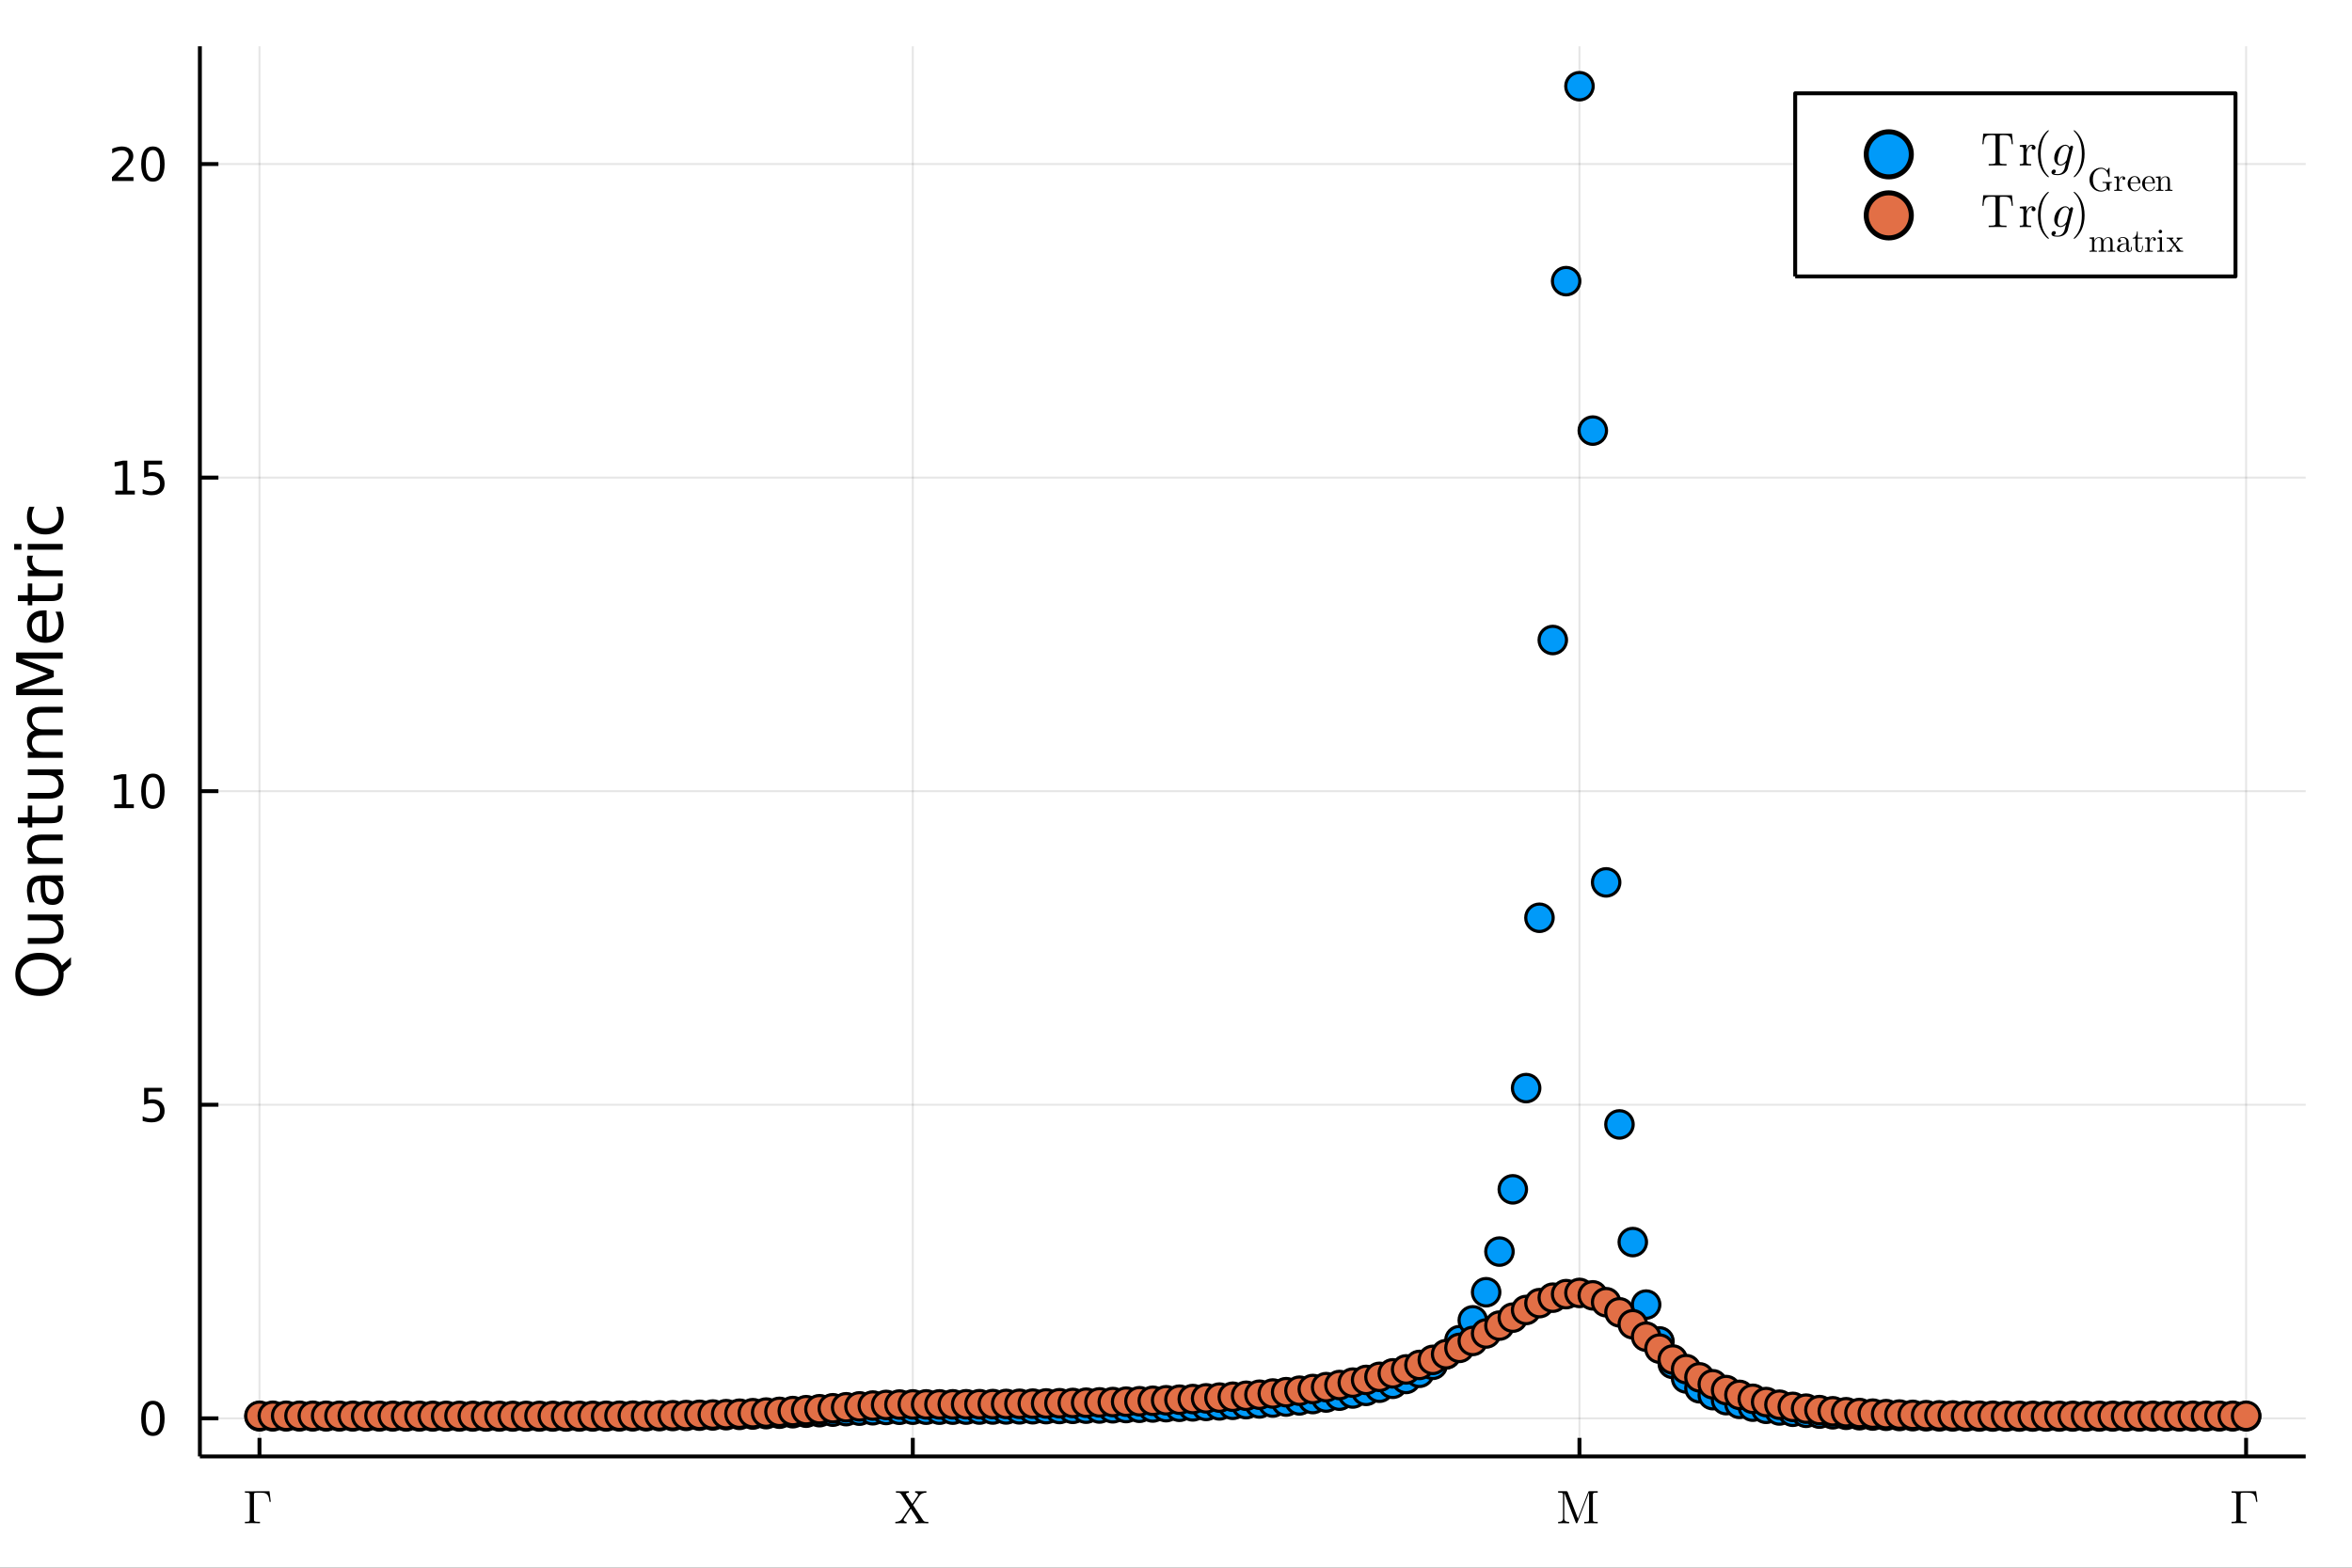 <?xml version="1.0" encoding="utf-8"?>
<svg xmlns="http://www.w3.org/2000/svg" xmlns:xlink="http://www.w3.org/1999/xlink" width="600" height="400" viewBox="0 0 2400 1600">
<rect x="0" y="0" width="2400" height="1600" fill="#333333" stroke="none"/>
<defs>
  <clipPath id="clip940">
    <rect x="0" y="0" width="2400" height="1600"/>
  </clipPath>
</defs>
<path clip-path="url(#clip940)" d="
M0 1600 L2400 1600 L2400 0 L0 0  Z
  " fill="#ffffff" fill-rule="evenodd" fill-opacity="1"/>
<defs>
  <clipPath id="clip941">
    <rect x="480" y="0" width="1681" height="1600"/>
  </clipPath>
</defs>
<defs>
  <clipPath id="clip942">
    <rect x="232" y="47" width="2121" height="1440"/>
  </clipPath>
</defs>
<path clip-path="url(#clip940)" d="
M203.964 1486.45 L2352.76 1486.45 L2352.76 47.244 L203.964 47.244  Z
  " fill="#ffffff" fill-rule="evenodd" fill-opacity="1"/>
<defs>
  <clipPath id="clip943">
    <rect x="203" y="47" width="2150" height="1440"/>
  </clipPath>
</defs>
<polyline clip-path="url(#clip943)" style="stroke:#000000; stroke-linecap:butt; stroke-linejoin:round; stroke-width:2; stroke-opacity:0.1; fill:none" points="
  264.778,1486.45 264.778,47.244 
  "/>
<polyline clip-path="url(#clip943)" style="stroke:#000000; stroke-linecap:butt; stroke-linejoin:round; stroke-width:2; stroke-opacity:0.1; fill:none" points="
  931.429,1486.45 931.429,47.244 
  "/>
<polyline clip-path="url(#clip943)" style="stroke:#000000; stroke-linecap:butt; stroke-linejoin:round; stroke-width:2; stroke-opacity:0.1; fill:none" points="
  1611.69,1486.45 1611.69,47.244 
  "/>
<polyline clip-path="url(#clip943)" style="stroke:#000000; stroke-linecap:butt; stroke-linejoin:round; stroke-width:2; stroke-opacity:0.1; fill:none" points="
  2291.94,1486.45 2291.94,47.244 
  "/>
<polyline clip-path="url(#clip940)" style="stroke:#000000; stroke-linecap:butt; stroke-linejoin:round; stroke-width:4; stroke-opacity:1; fill:none" points="
  203.964,1486.45 2352.76,1486.45 
  "/>
<polyline clip-path="url(#clip940)" style="stroke:#000000; stroke-linecap:butt; stroke-linejoin:round; stroke-width:4; stroke-opacity:1; fill:none" points="
  264.778,1486.45 264.778,1467.55 
  "/>
<polyline clip-path="url(#clip940)" style="stroke:#000000; stroke-linecap:butt; stroke-linejoin:round; stroke-width:4; stroke-opacity:1; fill:none" points="
  931.429,1486.45 931.429,1467.55 
  "/>
<polyline clip-path="url(#clip940)" style="stroke:#000000; stroke-linecap:butt; stroke-linejoin:round; stroke-width:4; stroke-opacity:1; fill:none" points="
  1611.69,1486.45 1611.69,1467.55 
  "/>
<polyline clip-path="url(#clip940)" style="stroke:#000000; stroke-linecap:butt; stroke-linejoin:round; stroke-width:4; stroke-opacity:1; fill:none" points="
  2291.94,1486.45 2291.94,1467.55 
  "/>
<path clip-path="url(#clip940)" d="M249.935 1554.64 L249.935 1553.16 L250.637 1553.16 Q253.19 1553.16 253.987 1552.81 Q254.807 1552.43 254.877 1551.08 L254.877 1525.48 Q254.83 1524.23 254.034 1523.86 Q253.237 1523.46 250.637 1523.46 L249.935 1523.46 L249.935 1522.01 Q252.183 1522.1 256.68 1522.1 Q258.507 1522.1 260.077 1522.06 Q261.669 1522.01 261.927 1522.01 L274.973 1522.01 L276.308 1532.81 L275.067 1532.81 Q274.692 1529.88 274.271 1528.36 Q273.872 1526.81 272.889 1525.57 Q271.905 1524.33 270.265 1523.91 Q268.626 1523.46 265.862 1523.46 L261.763 1523.46 Q260.217 1523.46 259.678 1523.77 Q259.14 1524.07 259.14 1525.33 L259.14 1550.94 Q259.14 1552.41 260.123 1552.79 Q261.107 1553.16 264.41 1553.16 L265.276 1553.16 L265.276 1554.64 Q261.201 1554.5 257.079 1554.5 L256.774 1554.5 Q253.776 1554.5 249.935 1554.64 Z" fill="#000000" fill-rule="evenodd" fill-opacity="1" /><path clip-path="url(#clip940)" d="M913.617 1554.71 L913.617 1553.23 Q915.818 1553.23 917.435 1552.55 Q919.051 1551.87 919.519 1551.38 Q920.011 1550.87 920.573 1550.05 L928.443 1538.45 L919.613 1525.1 Q918.934 1524.09 918.02 1523.77 Q917.13 1523.44 915.163 1523.44 L914.249 1523.44 L914.249 1521.94 Q916.896 1522.08 920.48 1522.08 Q925.796 1522.08 927.483 1521.94 L927.483 1523.44 Q926.054 1523.48 925.211 1523.95 Q924.368 1524.4 924.368 1524.87 Q924.368 1525.05 924.696 1525.59 L930.879 1534.84 L936.36 1526.74 Q936.782 1526.06 936.782 1525.64 Q936.782 1524.77 935.985 1524.14 Q935.212 1523.48 933.807 1523.44 L933.807 1521.94 Q935.728 1522.08 939.967 1522.08 Q940.506 1522.08 941.372 1522.06 Q942.262 1522.03 943.434 1521.99 Q944.605 1521.94 945.284 1521.94 L945.284 1523.44 Q940.435 1523.48 938.327 1526.55 L931.746 1536.18 L941.864 1551.5 Q942.59 1552.55 943.504 1552.9 Q944.417 1553.23 946.385 1553.23 L947.298 1553.23 L947.298 1554.71 Q944.277 1554.57 941.068 1554.57 Q935.751 1554.57 934.065 1554.71 L934.065 1553.23 Q935.493 1553.18 936.337 1552.74 Q937.18 1552.27 937.18 1551.78 Q937.18 1551.73 936.922 1551.26 L929.357 1539.79 L922.541 1549.86 Q922.072 1550.63 922.072 1551.01 Q922.072 1551.78 922.822 1552.48 Q923.595 1553.16 925.094 1553.23 L925.094 1554.71 Q923.36 1554.57 918.934 1554.57 Q918.793 1554.57 913.617 1554.71 Z" fill="#000000" fill-rule="evenodd" fill-opacity="1" /><path clip-path="url(#clip940)" d="M1589.94 1554.71 L1589.94 1553.23 Q1591.67 1553.23 1592.78 1552.9 Q1593.88 1552.55 1594.27 1551.92 Q1594.7 1551.26 1594.79 1550.84 Q1594.88 1550.4 1594.88 1549.67 L1594.88 1525.69 Q1594.88 1524.3 1594.27 1523.88 Q1593.69 1523.44 1591.09 1523.44 L1589.94 1523.44 L1589.94 1521.94 L1598.05 1521.94 Q1598.91 1521.94 1599.15 1522.1 Q1599.38 1522.24 1599.73 1522.99 L1610.13 1549.86 L1620.62 1522.85 Q1620.86 1522.17 1621.07 1522.06 Q1621.3 1521.94 1622.22 1521.94 L1630.32 1521.94 L1630.32 1523.44 L1629.17 1523.44 Q1626.57 1523.44 1625.97 1523.88 Q1625.38 1524.3 1625.38 1525.69 L1625.38 1550.96 Q1625.38 1552.34 1625.97 1552.79 Q1626.57 1553.23 1629.17 1553.23 L1630.32 1553.23 L1630.32 1554.71 Q1628.54 1554.57 1623.46 1554.57 Q1618.33 1554.57 1616.55 1554.71 L1616.55 1553.23 L1617.72 1553.23 Q1620.32 1553.23 1620.91 1552.81 Q1621.49 1552.36 1621.49 1550.96 L1621.49 1523.44 L1621.44 1523.44 L1609.66 1553.79 Q1609.34 1554.71 1608.8 1554.71 Q1608.21 1554.71 1607.84 1553.65 L1596.27 1523.81 L1596.22 1523.81 L1596.22 1549.67 Q1596.22 1550.4 1596.31 1550.84 Q1596.41 1551.26 1596.8 1551.92 Q1597.23 1552.55 1598.33 1552.9 Q1599.43 1553.23 1601.16 1553.23 L1601.16 1554.71 Q1596.12 1554.57 1595.54 1554.57 Q1594.98 1554.57 1589.94 1554.71 Z" fill="#000000" fill-rule="evenodd" fill-opacity="1" /><path clip-path="url(#clip940)" d="M2277.1 1554.64 L2277.1 1553.16 L2277.8 1553.16 Q2280.35 1553.16 2281.15 1552.81 Q2281.97 1552.43 2282.04 1551.08 L2282.04 1525.48 Q2281.99 1524.23 2281.2 1523.86 Q2280.4 1523.46 2277.8 1523.46 L2277.1 1523.46 L2277.1 1522.01 Q2279.35 1522.1 2283.84 1522.1 Q2285.67 1522.1 2287.24 1522.06 Q2288.83 1522.01 2289.09 1522.01 L2302.14 1522.01 L2303.47 1532.81 L2302.23 1532.81 Q2301.85 1529.88 2301.43 1528.36 Q2301.04 1526.81 2300.05 1525.57 Q2299.07 1524.33 2297.43 1523.91 Q2295.79 1523.46 2293.02 1523.46 L2288.93 1523.46 Q2287.38 1523.46 2286.84 1523.77 Q2286.3 1524.07 2286.3 1525.33 L2286.3 1550.94 Q2286.3 1552.41 2287.29 1552.79 Q2288.27 1553.16 2291.57 1553.16 L2292.44 1553.16 L2292.44 1554.64 Q2288.36 1554.5 2284.24 1554.5 L2283.94 1554.5 Q2280.94 1554.5 2277.1 1554.64 Z" fill="#000000" fill-rule="evenodd" fill-opacity="1" /><polyline clip-path="url(#clip943)" style="stroke:#000000; stroke-linecap:butt; stroke-linejoin:round; stroke-width:2; stroke-opacity:0.1; fill:none" points="
  203.964,1447.57 2352.76,1447.57 
  "/>
<polyline clip-path="url(#clip943)" style="stroke:#000000; stroke-linecap:butt; stroke-linejoin:round; stroke-width:2; stroke-opacity:0.1; fill:none" points="
  203.964,1127.53 2352.76,1127.53 
  "/>
<polyline clip-path="url(#clip943)" style="stroke:#000000; stroke-linecap:butt; stroke-linejoin:round; stroke-width:2; stroke-opacity:0.1; fill:none" points="
  203.964,807.489 2352.76,807.489 
  "/>
<polyline clip-path="url(#clip943)" style="stroke:#000000; stroke-linecap:butt; stroke-linejoin:round; stroke-width:2; stroke-opacity:0.1; fill:none" points="
  203.964,487.45 2352.76,487.45 
  "/>
<polyline clip-path="url(#clip943)" style="stroke:#000000; stroke-linecap:butt; stroke-linejoin:round; stroke-width:2; stroke-opacity:0.1; fill:none" points="
  203.964,167.411 2352.76,167.411 
  "/>
<polyline clip-path="url(#clip940)" style="stroke:#000000; stroke-linecap:butt; stroke-linejoin:round; stroke-width:4; stroke-opacity:1; fill:none" points="
  203.964,1486.45 203.964,47.244 
  "/>
<polyline clip-path="url(#clip940)" style="stroke:#000000; stroke-linecap:butt; stroke-linejoin:round; stroke-width:4; stroke-opacity:1; fill:none" points="
  203.964,1447.57 222.861,1447.57 
  "/>
<polyline clip-path="url(#clip940)" style="stroke:#000000; stroke-linecap:butt; stroke-linejoin:round; stroke-width:4; stroke-opacity:1; fill:none" points="
  203.964,1127.53 222.861,1127.53 
  "/>
<polyline clip-path="url(#clip940)" style="stroke:#000000; stroke-linecap:butt; stroke-linejoin:round; stroke-width:4; stroke-opacity:1; fill:none" points="
  203.964,807.489 222.861,807.489 
  "/>
<polyline clip-path="url(#clip940)" style="stroke:#000000; stroke-linecap:butt; stroke-linejoin:round; stroke-width:4; stroke-opacity:1; fill:none" points="
  203.964,487.45 222.861,487.45 
  "/>
<polyline clip-path="url(#clip940)" style="stroke:#000000; stroke-linecap:butt; stroke-linejoin:round; stroke-width:4; stroke-opacity:1; fill:none" points="
  203.964,167.411 222.861,167.411 
  "/>
<path clip-path="url(#clip940)" d="M156.019 1433.37 Q152.408 1433.37 150.579 1436.93 Q148.774 1440.47 148.774 1447.6 Q148.774 1454.71 150.579 1458.27 Q152.408 1461.81 156.019 1461.81 Q159.653 1461.81 161.459 1458.27 Q163.288 1454.71 163.288 1447.6 Q163.288 1440.47 161.459 1436.93 Q159.653 1433.37 156.019 1433.37 M156.019 1429.66 Q161.829 1429.66 164.885 1434.27 Q167.964 1438.85 167.964 1447.6 Q167.964 1456.33 164.885 1460.93 Q161.829 1465.52 156.019 1465.52 Q150.209 1465.52 147.13 1460.93 Q144.075 1456.33 144.075 1447.6 Q144.075 1438.85 147.13 1434.27 Q150.209 1429.66 156.019 1429.66 Z" fill="#000000" fill-rule="evenodd" fill-opacity="1" /><path clip-path="url(#clip940)" d="M147.061 1110.25 L165.417 1110.25 L165.417 1114.18 L151.343 1114.18 L151.343 1122.66 Q152.362 1122.31 153.38 1122.15 Q154.399 1121.96 155.417 1121.96 Q161.204 1121.96 164.584 1125.13 Q167.964 1128.3 167.964 1133.72 Q167.964 1139.3 164.491 1142.4 Q161.019 1145.48 154.7 1145.48 Q152.524 1145.48 150.255 1145.11 Q148.01 1144.74 145.603 1144 L145.603 1139.3 Q147.686 1140.43 149.908 1140.99 Q152.13 1141.54 154.607 1141.54 Q158.612 1141.54 160.95 1139.44 Q163.288 1137.33 163.288 1133.72 Q163.288 1130.11 160.95 1128 Q158.612 1125.9 154.607 1125.9 Q152.732 1125.9 150.857 1126.31 Q149.005 1126.73 147.061 1127.61 L147.061 1110.25 Z" fill="#000000" fill-rule="evenodd" fill-opacity="1" /><path clip-path="url(#clip940)" d="M116.668 820.834 L124.306 820.834 L124.306 794.468 L115.996 796.135 L115.996 791.876 L124.26 790.209 L128.936 790.209 L128.936 820.834 L136.575 820.834 L136.575 824.769 L116.668 824.769 L116.668 820.834 Z" fill="#000000" fill-rule="evenodd" fill-opacity="1" /><path clip-path="url(#clip940)" d="M156.019 793.288 Q152.408 793.288 150.579 796.852 Q148.774 800.394 148.774 807.524 Q148.774 814.63 150.579 818.195 Q152.408 821.737 156.019 821.737 Q159.653 821.737 161.459 818.195 Q163.288 814.63 163.288 807.524 Q163.288 800.394 161.459 796.852 Q159.653 793.288 156.019 793.288 M156.019 789.584 Q161.829 789.584 164.885 794.19 Q167.964 798.774 167.964 807.524 Q167.964 816.25 164.885 820.857 Q161.829 825.44 156.019 825.44 Q150.209 825.44 147.13 820.857 Q144.075 816.25 144.075 807.524 Q144.075 798.774 147.13 794.19 Q150.209 789.584 156.019 789.584 Z" fill="#000000" fill-rule="evenodd" fill-opacity="1" /><path clip-path="url(#clip940)" d="M117.663 500.795 L125.302 500.795 L125.302 474.429 L116.992 476.096 L116.992 471.837 L125.255 470.17 L129.931 470.17 L129.931 500.795 L137.57 500.795 L137.57 504.73 L117.663 504.73 L117.663 500.795 Z" fill="#000000" fill-rule="evenodd" fill-opacity="1" /><path clip-path="url(#clip940)" d="M147.061 470.17 L165.417 470.17 L165.417 474.105 L151.343 474.105 L151.343 482.577 Q152.362 482.23 153.38 482.068 Q154.399 481.883 155.417 481.883 Q161.204 481.883 164.584 485.054 Q167.964 488.225 167.964 493.642 Q167.964 499.221 164.491 502.322 Q161.019 505.401 154.7 505.401 Q152.524 505.401 150.255 505.031 Q148.01 504.66 145.603 503.92 L145.603 499.221 Q147.686 500.355 149.908 500.91 Q152.13 501.466 154.607 501.466 Q158.612 501.466 160.95 499.36 Q163.288 497.253 163.288 493.642 Q163.288 490.031 160.95 487.924 Q158.612 485.818 154.607 485.818 Q152.732 485.818 150.857 486.235 Q149.005 486.651 147.061 487.531 L147.061 470.17 Z" fill="#000000" fill-rule="evenodd" fill-opacity="1" /><path clip-path="url(#clip940)" d="M119.885 180.756 L136.204 180.756 L136.204 184.691 L114.26 184.691 L114.26 180.756 Q116.922 178.001 121.505 173.371 Q126.112 168.719 127.292 167.376 Q129.538 164.853 130.417 163.117 Q131.32 161.358 131.32 159.668 Q131.32 156.913 129.376 155.177 Q127.455 153.441 124.353 153.441 Q122.154 153.441 119.7 154.205 Q117.269 154.969 114.492 156.52 L114.492 151.797 Q117.316 150.663 119.769 150.085 Q122.223 149.506 124.26 149.506 Q129.63 149.506 132.825 152.191 Q136.019 154.876 136.019 159.367 Q136.019 161.497 135.209 163.418 Q134.422 165.316 132.316 167.909 Q131.737 168.58 128.635 171.797 Q125.533 174.992 119.885 180.756 Z" fill="#000000" fill-rule="evenodd" fill-opacity="1" /><path clip-path="url(#clip940)" d="M156.019 153.21 Q152.408 153.21 150.579 156.774 Q148.774 160.316 148.774 167.446 Q148.774 174.552 150.579 178.117 Q152.408 181.658 156.019 181.658 Q159.653 181.658 161.459 178.117 Q163.288 174.552 163.288 167.446 Q163.288 160.316 161.459 156.774 Q159.653 153.21 156.019 153.21 M156.019 149.506 Q161.829 149.506 164.885 154.112 Q167.964 158.696 167.964 167.446 Q167.964 176.172 164.885 180.779 Q161.829 185.362 156.019 185.362 Q150.209 185.362 147.13 180.779 Q144.075 176.172 144.075 167.446 Q144.075 158.696 147.13 154.112 Q150.209 149.506 156.019 149.506 Z" fill="#000000" fill-rule="evenodd" fill-opacity="1" /><path clip-path="url(#clip940)" d="M20.845 994.42 Q20.845 1001.42 26.064 1005.56 Q31.284 1009.67 40.292 1009.67 Q49.267 1009.67 54.487 1005.56 Q59.707 1001.42 59.707 994.42 Q59.707 987.418 54.487 983.344 Q49.267 979.238 40.292 979.238 Q31.284 979.238 26.064 983.344 Q20.845 987.418 20.845 994.42 M63.145 985.413 L72.407 976.946 L72.407 984.712 L64.8 991.746 Q64.864 992.797 64.895 993.37 Q64.927 993.911 64.927 994.42 Q64.927 1004.45 58.243 1010.46 Q51.527 1016.45 40.292 1016.45 Q29.025 1016.45 22.341 1010.46 Q15.625 1004.45 15.625 994.42 Q15.625 984.426 22.341 978.442 Q29.025 972.458 40.292 972.458 Q48.567 972.458 54.456 975.8 Q60.344 979.11 63.145 985.413 Z" fill="#000000" fill-rule="evenodd" fill-opacity="1" /><path clip-path="url(#clip940)" d="M49.936 963.26 L28.356 963.26 L28.356 957.403 L49.713 957.403 Q54.774 957.403 57.32 955.43 Q59.835 953.457 59.835 949.51 Q59.835 944.767 56.811 942.03 Q53.787 939.261 48.567 939.261 L28.356 939.261 L28.356 933.405 L64.004 933.405 L64.004 939.261 L58.53 939.261 Q61.776 941.394 63.368 944.226 Q64.927 947.027 64.927 950.751 Q64.927 956.894 61.108 960.077 Q57.288 963.26 49.936 963.26 M27.497 948.523 L27.497 948.523 Z" fill="#000000" fill-rule="evenodd" fill-opacity="1" /><path clip-path="url(#clip940)" d="M46.085 905.141 Q46.085 912.239 47.708 914.976 Q49.331 917.713 53.246 917.713 Q56.365 917.713 58.211 915.676 Q60.026 913.607 60.026 910.074 Q60.026 905.205 56.588 902.276 Q53.119 899.316 47.39 899.316 L46.085 899.316 L46.085 905.141 M43.666 893.46 L64.004 893.46 L64.004 899.316 L58.593 899.316 Q61.84 901.322 63.399 904.313 Q64.927 907.305 64.927 911.634 Q64.927 917.108 61.872 920.355 Q58.784 923.57 53.628 923.57 Q47.612 923.57 44.557 919.559 Q41.501 915.517 41.501 907.528 L41.501 899.316 L40.928 899.316 Q36.886 899.316 34.69 901.99 Q32.462 904.632 32.462 909.438 Q32.462 912.493 33.194 915.39 Q33.926 918.286 35.39 920.96 L29.98 920.96 Q28.738 917.745 28.133 914.721 Q27.497 911.698 27.497 908.833 Q27.497 901.099 31.507 897.279 Q35.518 893.46 43.666 893.46 Z" fill="#000000" fill-rule="evenodd" fill-opacity="1" /><path clip-path="url(#clip940)" d="M42.488 851.765 L64.004 851.765 L64.004 857.621 L42.679 857.621 Q37.618 857.621 35.104 859.594 Q32.589 861.568 32.589 865.514 Q32.589 870.257 35.613 872.994 Q38.637 875.731 43.857 875.731 L64.004 875.731 L64.004 881.62 L28.356 881.62 L28.356 875.731 L33.894 875.731 Q30.68 873.631 29.088 870.798 Q27.497 867.933 27.497 864.209 Q27.497 858.067 31.316 854.916 Q35.104 851.765 42.488 851.765 Z" fill="#000000" fill-rule="evenodd" fill-opacity="1" /><path clip-path="url(#clip940)" d="M18.235 834.291 L28.356 834.291 L28.356 822.228 L32.908 822.228 L32.908 834.291 L52.259 834.291 Q56.62 834.291 57.861 833.113 Q59.103 831.904 59.103 828.243 L59.103 822.228 L64.004 822.228 L64.004 828.243 Q64.004 835.023 61.49 837.601 Q58.943 840.179 52.259 840.179 L32.908 840.179 L32.908 844.476 L28.356 844.476 L28.356 840.179 L18.235 840.179 L18.235 834.291 Z" fill="#000000" fill-rule="evenodd" fill-opacity="1" /><path clip-path="url(#clip940)" d="M49.936 815.13 L28.356 815.13 L28.356 809.273 L49.713 809.273 Q54.774 809.273 57.32 807.3 Q59.835 805.327 59.835 801.38 Q59.835 796.637 56.811 793.9 Q53.787 791.131 48.567 791.131 L28.356 791.131 L28.356 785.275 L64.004 785.275 L64.004 791.131 L58.53 791.131 Q61.776 793.264 63.368 796.096 Q64.927 798.897 64.927 802.621 Q64.927 808.764 61.108 811.947 Q57.288 815.13 49.936 815.13 M27.497 800.393 L27.497 800.393 Z" fill="#000000" fill-rule="evenodd" fill-opacity="1" /><path clip-path="url(#clip940)" d="M35.199 745.457 Q31.253 743.261 29.375 740.206 Q27.497 737.15 27.497 733.012 Q27.497 727.442 31.412 724.419 Q35.295 721.395 42.488 721.395 L64.004 721.395 L64.004 727.283 L42.679 727.283 Q37.555 727.283 35.072 729.097 Q32.589 730.912 32.589 734.636 Q32.589 739.187 35.613 741.829 Q38.637 744.471 43.857 744.471 L64.004 744.471 L64.004 750.359 L42.679 750.359 Q37.523 750.359 35.072 752.173 Q32.589 753.987 32.589 757.775 Q32.589 762.263 35.645 764.904 Q38.669 767.546 43.857 767.546 L64.004 767.546 L64.004 773.434 L28.356 773.434 L28.356 767.546 L33.894 767.546 Q30.616 765.541 29.056 762.74 Q27.497 759.939 27.497 756.088 Q27.497 752.205 29.47 749.499 Q31.444 746.762 35.199 745.457 Z" fill="#000000" fill-rule="evenodd" fill-opacity="1" /><path clip-path="url(#clip940)" d="M16.484 709.459 L16.484 699.879 L48.822 687.752 L16.484 675.562 L16.484 665.981 L64.004 665.981 L64.004 672.252 L22.277 672.252 L54.869 684.506 L54.869 690.967 L22.277 703.221 L64.004 703.221 L64.004 709.459 L16.484 709.459 Z" fill="#000000" fill-rule="evenodd" fill-opacity="1" /><path clip-path="url(#clip940)" d="M44.716 622.981 L47.581 622.981 L47.581 649.908 Q53.628 649.526 56.811 646.28 Q59.962 643.001 59.962 637.177 Q59.962 633.803 59.134 630.652 Q58.307 627.469 56.652 624.35 L62.19 624.35 Q63.527 627.501 64.227 630.811 Q64.927 634.121 64.927 637.527 Q64.927 646.057 59.962 651.054 Q54.997 656.019 46.53 656.019 Q37.777 656.019 32.653 651.308 Q27.497 646.566 27.497 638.545 Q27.497 631.352 32.144 627.182 Q36.759 622.981 44.716 622.981 M42.997 628.837 Q38.191 628.901 35.327 631.543 Q32.462 634.153 32.462 638.482 Q32.462 643.383 35.231 646.343 Q38 649.271 43.029 649.717 L42.997 628.837 Z" fill="#000000" fill-rule="evenodd" fill-opacity="1" /><path clip-path="url(#clip940)" d="M18.235 607.576 L28.356 607.576 L28.356 595.513 L32.908 595.513 L32.908 607.576 L52.259 607.576 Q56.62 607.576 57.861 606.398 Q59.103 605.189 59.103 601.529 L59.103 595.513 L64.004 595.513 L64.004 601.529 Q64.004 608.308 61.49 610.886 Q58.943 613.464 52.259 613.464 L32.908 613.464 L32.908 617.761 L28.356 617.761 L28.356 613.464 L18.235 613.464 L18.235 607.576 Z" fill="#000000" fill-rule="evenodd" fill-opacity="1" /><path clip-path="url(#clip940)" d="M33.831 567.154 Q33.258 568.14 33.003 569.318 Q32.717 570.464 32.717 571.864 Q32.717 576.83 35.963 579.503 Q39.178 582.145 45.225 582.145 L64.004 582.145 L64.004 588.033 L28.356 588.033 L28.356 582.145 L33.894 582.145 Q30.648 580.299 29.088 577.339 Q27.497 574.379 27.497 570.146 Q27.497 569.541 27.592 568.809 Q27.656 568.077 27.815 567.186 L33.831 567.154 Z" fill="#000000" fill-rule="evenodd" fill-opacity="1" /><path clip-path="url(#clip940)" d="M28.356 561.011 L28.356 555.154 L64.004 555.154 L64.004 561.011 L28.356 561.011 M14.479 561.011 L14.479 555.154 L21.895 555.154 L21.895 561.011 L14.479 561.011 Z" fill="#000000" fill-rule="evenodd" fill-opacity="1" /><path clip-path="url(#clip940)" d="M29.725 517.247 L35.199 517.247 Q33.831 519.729 33.162 522.244 Q32.462 524.726 32.462 527.273 Q32.462 532.97 36.09 536.121 Q39.687 539.272 46.212 539.272 Q52.737 539.272 56.365 536.121 Q59.962 532.97 59.962 527.273 Q59.962 524.726 59.294 522.244 Q58.593 519.729 57.225 517.247 L62.636 517.247 Q63.781 519.697 64.354 522.339 Q64.927 524.949 64.927 527.909 Q64.927 535.962 59.866 540.704 Q54.806 545.447 46.212 545.447 Q37.491 545.447 32.494 540.672 Q27.497 535.866 27.497 527.527 Q27.497 524.822 28.07 522.244 Q28.611 519.666 29.725 517.247 Z" fill="#000000" fill-rule="evenodd" fill-opacity="1" /><circle clip-path="url(#clip943)" cx="264.778" cy="1445.51" r="14" fill="#009af9" fill-rule="evenodd" fill-opacity="1" stroke="#000000" stroke-opacity="1" stroke-width="3.2"/>
<circle clip-path="url(#clip943)" cx="278.384" cy="1445.52" r="14" fill="#009af9" fill-rule="evenodd" fill-opacity="1" stroke="#000000" stroke-opacity="1" stroke-width="3.2"/>
<circle clip-path="url(#clip943)" cx="291.989" cy="1445.52" r="14" fill="#009af9" fill-rule="evenodd" fill-opacity="1" stroke="#000000" stroke-opacity="1" stroke-width="3.2"/>
<circle clip-path="url(#clip943)" cx="305.594" cy="1445.52" r="14" fill="#009af9" fill-rule="evenodd" fill-opacity="1" stroke="#000000" stroke-opacity="1" stroke-width="3.2"/>
<circle clip-path="url(#clip943)" cx="319.199" cy="1445.53" r="14" fill="#009af9" fill-rule="evenodd" fill-opacity="1" stroke="#000000" stroke-opacity="1" stroke-width="3.2"/>
<circle clip-path="url(#clip943)" cx="332.804" cy="1445.53" r="14" fill="#009af9" fill-rule="evenodd" fill-opacity="1" stroke="#000000" stroke-opacity="1" stroke-width="3.2"/>
<circle clip-path="url(#clip943)" cx="346.409" cy="1445.54" r="14" fill="#009af9" fill-rule="evenodd" fill-opacity="1" stroke="#000000" stroke-opacity="1" stroke-width="3.2"/>
<circle clip-path="url(#clip943)" cx="360.014" cy="1445.55" r="14" fill="#009af9" fill-rule="evenodd" fill-opacity="1" stroke="#000000" stroke-opacity="1" stroke-width="3.2"/>
<circle clip-path="url(#clip943)" cx="373.619" cy="1445.56" r="14" fill="#009af9" fill-rule="evenodd" fill-opacity="1" stroke="#000000" stroke-opacity="1" stroke-width="3.2"/>
<circle clip-path="url(#clip943)" cx="387.225" cy="1445.57" r="14" fill="#009af9" fill-rule="evenodd" fill-opacity="1" stroke="#000000" stroke-opacity="1" stroke-width="3.2"/>
<circle clip-path="url(#clip943)" cx="400.83" cy="1445.58" r="14" fill="#009af9" fill-rule="evenodd" fill-opacity="1" stroke="#000000" stroke-opacity="1" stroke-width="3.2"/>
<circle clip-path="url(#clip943)" cx="414.435" cy="1445.59" r="14" fill="#009af9" fill-rule="evenodd" fill-opacity="1" stroke="#000000" stroke-opacity="1" stroke-width="3.2"/>
<circle clip-path="url(#clip943)" cx="428.04" cy="1445.6" r="14" fill="#009af9" fill-rule="evenodd" fill-opacity="1" stroke="#000000" stroke-opacity="1" stroke-width="3.2"/>
<circle clip-path="url(#clip943)" cx="441.645" cy="1445.62" r="14" fill="#009af9" fill-rule="evenodd" fill-opacity="1" stroke="#000000" stroke-opacity="1" stroke-width="3.2"/>
<circle clip-path="url(#clip943)" cx="455.25" cy="1445.63" r="14" fill="#009af9" fill-rule="evenodd" fill-opacity="1" stroke="#000000" stroke-opacity="1" stroke-width="3.2"/>
<circle clip-path="url(#clip943)" cx="468.855" cy="1445.64" r="14" fill="#009af9" fill-rule="evenodd" fill-opacity="1" stroke="#000000" stroke-opacity="1" stroke-width="3.2"/>
<circle clip-path="url(#clip943)" cx="482.46" cy="1445.65" r="14" fill="#009af9" fill-rule="evenodd" fill-opacity="1" stroke="#000000" stroke-opacity="1" stroke-width="3.2"/>
<circle clip-path="url(#clip943)" cx="496.065" cy="1445.66" r="14" fill="#009af9" fill-rule="evenodd" fill-opacity="1" stroke="#000000" stroke-opacity="1" stroke-width="3.2"/>
<circle clip-path="url(#clip943)" cx="509.671" cy="1445.67" r="14" fill="#009af9" fill-rule="evenodd" fill-opacity="1" stroke="#000000" stroke-opacity="1" stroke-width="3.2"/>
<circle clip-path="url(#clip943)" cx="523.276" cy="1445.68" r="14" fill="#009af9" fill-rule="evenodd" fill-opacity="1" stroke="#000000" stroke-opacity="1" stroke-width="3.2"/>
<circle clip-path="url(#clip943)" cx="536.881" cy="1445.68" r="14" fill="#009af9" fill-rule="evenodd" fill-opacity="1" stroke="#000000" stroke-opacity="1" stroke-width="3.2"/>
<circle clip-path="url(#clip943)" cx="550.486" cy="1445.68" r="14" fill="#009af9" fill-rule="evenodd" fill-opacity="1" stroke="#000000" stroke-opacity="1" stroke-width="3.2"/>
<circle clip-path="url(#clip943)" cx="564.091" cy="1445.68" r="14" fill="#009af9" fill-rule="evenodd" fill-opacity="1" stroke="#000000" stroke-opacity="1" stroke-width="3.2"/>
<circle clip-path="url(#clip943)" cx="577.696" cy="1445.67" r="14" fill="#009af9" fill-rule="evenodd" fill-opacity="1" stroke="#000000" stroke-opacity="1" stroke-width="3.2"/>
<circle clip-path="url(#clip943)" cx="591.301" cy="1445.66" r="14" fill="#009af9" fill-rule="evenodd" fill-opacity="1" stroke="#000000" stroke-opacity="1" stroke-width="3.2"/>
<circle clip-path="url(#clip943)" cx="604.906" cy="1445.63" r="14" fill="#009af9" fill-rule="evenodd" fill-opacity="1" stroke="#000000" stroke-opacity="1" stroke-width="3.2"/>
<circle clip-path="url(#clip943)" cx="618.512" cy="1445.6" r="14" fill="#009af9" fill-rule="evenodd" fill-opacity="1" stroke="#000000" stroke-opacity="1" stroke-width="3.2"/>
<circle clip-path="url(#clip943)" cx="632.117" cy="1445.55" r="14" fill="#009af9" fill-rule="evenodd" fill-opacity="1" stroke="#000000" stroke-opacity="1" stroke-width="3.2"/>
<circle clip-path="url(#clip943)" cx="645.722" cy="1445.48" r="14" fill="#009af9" fill-rule="evenodd" fill-opacity="1" stroke="#000000" stroke-opacity="1" stroke-width="3.2"/>
<circle clip-path="url(#clip943)" cx="659.327" cy="1445.4" r="14" fill="#009af9" fill-rule="evenodd" fill-opacity="1" stroke="#000000" stroke-opacity="1" stroke-width="3.2"/>
<circle clip-path="url(#clip943)" cx="672.932" cy="1445.3" r="14" fill="#009af9" fill-rule="evenodd" fill-opacity="1" stroke="#000000" stroke-opacity="1" stroke-width="3.2"/>
<circle clip-path="url(#clip943)" cx="686.537" cy="1445.17" r="14" fill="#009af9" fill-rule="evenodd" fill-opacity="1" stroke="#000000" stroke-opacity="1" stroke-width="3.2"/>
<circle clip-path="url(#clip943)" cx="700.142" cy="1445.02" r="14" fill="#009af9" fill-rule="evenodd" fill-opacity="1" stroke="#000000" stroke-opacity="1" stroke-width="3.2"/>
<circle clip-path="url(#clip943)" cx="713.747" cy="1444.83" r="14" fill="#009af9" fill-rule="evenodd" fill-opacity="1" stroke="#000000" stroke-opacity="1" stroke-width="3.2"/>
<circle clip-path="url(#clip943)" cx="727.352" cy="1444.61" r="14" fill="#009af9" fill-rule="evenodd" fill-opacity="1" stroke="#000000" stroke-opacity="1" stroke-width="3.2"/>
<circle clip-path="url(#clip943)" cx="740.958" cy="1444.34" r="14" fill="#009af9" fill-rule="evenodd" fill-opacity="1" stroke="#000000" stroke-opacity="1" stroke-width="3.2"/>
<circle clip-path="url(#clip943)" cx="754.563" cy="1444.03" r="14" fill="#009af9" fill-rule="evenodd" fill-opacity="1" stroke="#000000" stroke-opacity="1" stroke-width="3.2"/>
<circle clip-path="url(#clip943)" cx="768.168" cy="1443.68" r="14" fill="#009af9" fill-rule="evenodd" fill-opacity="1" stroke="#000000" stroke-opacity="1" stroke-width="3.2"/>
<circle clip-path="url(#clip943)" cx="781.773" cy="1443.27" r="14" fill="#009af9" fill-rule="evenodd" fill-opacity="1" stroke="#000000" stroke-opacity="1" stroke-width="3.2"/>
<circle clip-path="url(#clip943)" cx="795.378" cy="1442.82" r="14" fill="#009af9" fill-rule="evenodd" fill-opacity="1" stroke="#000000" stroke-opacity="1" stroke-width="3.2"/>
<circle clip-path="url(#clip943)" cx="808.983" cy="1442.33" r="14" fill="#009af9" fill-rule="evenodd" fill-opacity="1" stroke="#000000" stroke-opacity="1" stroke-width="3.2"/>
<circle clip-path="url(#clip943)" cx="822.588" cy="1441.81" r="14" fill="#009af9" fill-rule="evenodd" fill-opacity="1" stroke="#000000" stroke-opacity="1" stroke-width="3.2"/>
<circle clip-path="url(#clip943)" cx="836.193" cy="1441.27" r="14" fill="#009af9" fill-rule="evenodd" fill-opacity="1" stroke="#000000" stroke-opacity="1" stroke-width="3.2"/>
<circle clip-path="url(#clip943)" cx="849.799" cy="1440.73" r="14" fill="#009af9" fill-rule="evenodd" fill-opacity="1" stroke="#000000" stroke-opacity="1" stroke-width="3.2"/>
<circle clip-path="url(#clip943)" cx="863.404" cy="1440.2" r="14" fill="#009af9" fill-rule="evenodd" fill-opacity="1" stroke="#000000" stroke-opacity="1" stroke-width="3.2"/>
<circle clip-path="url(#clip943)" cx="877.009" cy="1439.72" r="14" fill="#009af9" fill-rule="evenodd" fill-opacity="1" stroke="#000000" stroke-opacity="1" stroke-width="3.2"/>
<circle clip-path="url(#clip943)" cx="890.614" cy="1439.31" r="14" fill="#009af9" fill-rule="evenodd" fill-opacity="1" stroke="#000000" stroke-opacity="1" stroke-width="3.2"/>
<circle clip-path="url(#clip943)" cx="904.219" cy="1439" r="14" fill="#009af9" fill-rule="evenodd" fill-opacity="1" stroke="#000000" stroke-opacity="1" stroke-width="3.2"/>
<circle clip-path="url(#clip943)" cx="917.824" cy="1438.8" r="14" fill="#009af9" fill-rule="evenodd" fill-opacity="1" stroke="#000000" stroke-opacity="1" stroke-width="3.2"/>
<circle clip-path="url(#clip943)" cx="931.429" cy="1438.73" r="14" fill="#009af9" fill-rule="evenodd" fill-opacity="1" stroke="#000000" stroke-opacity="1" stroke-width="3.2"/>
<circle clip-path="url(#clip943)" cx="945.034" cy="1438.73" r="14" fill="#009af9" fill-rule="evenodd" fill-opacity="1" stroke="#000000" stroke-opacity="1" stroke-width="3.2"/>
<circle clip-path="url(#clip943)" cx="958.639" cy="1438.71" r="14" fill="#009af9" fill-rule="evenodd" fill-opacity="1" stroke="#000000" stroke-opacity="1" stroke-width="3.2"/>
<circle clip-path="url(#clip943)" cx="972.245" cy="1438.68" r="14" fill="#009af9" fill-rule="evenodd" fill-opacity="1" stroke="#000000" stroke-opacity="1" stroke-width="3.2"/>
<circle clip-path="url(#clip943)" cx="985.85" cy="1438.65" r="14" fill="#009af9" fill-rule="evenodd" fill-opacity="1" stroke="#000000" stroke-opacity="1" stroke-width="3.2"/>
<circle clip-path="url(#clip943)" cx="999.455" cy="1438.59" r="14" fill="#009af9" fill-rule="evenodd" fill-opacity="1" stroke="#000000" stroke-opacity="1" stroke-width="3.2"/>
<circle clip-path="url(#clip943)" cx="1013.06" cy="1438.53" r="14" fill="#009af9" fill-rule="evenodd" fill-opacity="1" stroke="#000000" stroke-opacity="1" stroke-width="3.2"/>
<circle clip-path="url(#clip943)" cx="1026.67" cy="1438.46" r="14" fill="#009af9" fill-rule="evenodd" fill-opacity="1" stroke="#000000" stroke-opacity="1" stroke-width="3.2"/>
<circle clip-path="url(#clip943)" cx="1040.27" cy="1438.37" r="14" fill="#009af9" fill-rule="evenodd" fill-opacity="1" stroke="#000000" stroke-opacity="1" stroke-width="3.2"/>
<circle clip-path="url(#clip943)" cx="1053.88" cy="1438.27" r="14" fill="#009af9" fill-rule="evenodd" fill-opacity="1" stroke="#000000" stroke-opacity="1" stroke-width="3.2"/>
<circle clip-path="url(#clip943)" cx="1067.48" cy="1438.15" r="14" fill="#009af9" fill-rule="evenodd" fill-opacity="1" stroke="#000000" stroke-opacity="1" stroke-width="3.2"/>
<circle clip-path="url(#clip943)" cx="1081.09" cy="1438.02" r="14" fill="#009af9" fill-rule="evenodd" fill-opacity="1" stroke="#000000" stroke-opacity="1" stroke-width="3.2"/>
<circle clip-path="url(#clip943)" cx="1094.69" cy="1437.86" r="14" fill="#009af9" fill-rule="evenodd" fill-opacity="1" stroke="#000000" stroke-opacity="1" stroke-width="3.2"/>
<circle clip-path="url(#clip943)" cx="1108.3" cy="1437.69" r="14" fill="#009af9" fill-rule="evenodd" fill-opacity="1" stroke="#000000" stroke-opacity="1" stroke-width="3.2"/>
<circle clip-path="url(#clip943)" cx="1121.9" cy="1437.5" r="14" fill="#009af9" fill-rule="evenodd" fill-opacity="1" stroke="#000000" stroke-opacity="1" stroke-width="3.2"/>
<circle clip-path="url(#clip943)" cx="1135.51" cy="1437.29" r="14" fill="#009af9" fill-rule="evenodd" fill-opacity="1" stroke="#000000" stroke-opacity="1" stroke-width="3.2"/>
<circle clip-path="url(#clip943)" cx="1149.11" cy="1437.05" r="14" fill="#009af9" fill-rule="evenodd" fill-opacity="1" stroke="#000000" stroke-opacity="1" stroke-width="3.2"/>
<circle clip-path="url(#clip943)" cx="1162.72" cy="1436.78" r="14" fill="#009af9" fill-rule="evenodd" fill-opacity="1" stroke="#000000" stroke-opacity="1" stroke-width="3.2"/>
<circle clip-path="url(#clip943)" cx="1176.32" cy="1436.49" r="14" fill="#009af9" fill-rule="evenodd" fill-opacity="1" stroke="#000000" stroke-opacity="1" stroke-width="3.2"/>
<circle clip-path="url(#clip943)" cx="1189.93" cy="1436.15" r="14" fill="#009af9" fill-rule="evenodd" fill-opacity="1" stroke="#000000" stroke-opacity="1" stroke-width="3.2"/>
<circle clip-path="url(#clip943)" cx="1203.53" cy="1435.78" r="14" fill="#009af9" fill-rule="evenodd" fill-opacity="1" stroke="#000000" stroke-opacity="1" stroke-width="3.2"/>
<circle clip-path="url(#clip943)" cx="1217.14" cy="1435.36" r="14" fill="#009af9" fill-rule="evenodd" fill-opacity="1" stroke="#000000" stroke-opacity="1" stroke-width="3.2"/>
<circle clip-path="url(#clip943)" cx="1230.74" cy="1434.89" r="14" fill="#009af9" fill-rule="evenodd" fill-opacity="1" stroke="#000000" stroke-opacity="1" stroke-width="3.2"/>
<circle clip-path="url(#clip943)" cx="1244.35" cy="1434.36" r="14" fill="#009af9" fill-rule="evenodd" fill-opacity="1" stroke="#000000" stroke-opacity="1" stroke-width="3.2"/>
<circle clip-path="url(#clip943)" cx="1257.95" cy="1433.76" r="14" fill="#009af9" fill-rule="evenodd" fill-opacity="1" stroke="#000000" stroke-opacity="1" stroke-width="3.2"/>
<circle clip-path="url(#clip943)" cx="1271.56" cy="1433.08" r="14" fill="#009af9" fill-rule="evenodd" fill-opacity="1" stroke="#000000" stroke-opacity="1" stroke-width="3.2"/>
<circle clip-path="url(#clip943)" cx="1285.16" cy="1432.31" r="14" fill="#009af9" fill-rule="evenodd" fill-opacity="1" stroke="#000000" stroke-opacity="1" stroke-width="3.2"/>
<circle clip-path="url(#clip943)" cx="1298.77" cy="1431.43" r="14" fill="#009af9" fill-rule="evenodd" fill-opacity="1" stroke="#000000" stroke-opacity="1" stroke-width="3.2"/>
<circle clip-path="url(#clip943)" cx="1312.37" cy="1430.42" r="14" fill="#009af9" fill-rule="evenodd" fill-opacity="1" stroke="#000000" stroke-opacity="1" stroke-width="3.2"/>
<circle clip-path="url(#clip943)" cx="1325.98" cy="1429.25" r="14" fill="#009af9" fill-rule="evenodd" fill-opacity="1" stroke="#000000" stroke-opacity="1" stroke-width="3.2"/>
<circle clip-path="url(#clip943)" cx="1339.58" cy="1427.89" r="14" fill="#009af9" fill-rule="evenodd" fill-opacity="1" stroke="#000000" stroke-opacity="1" stroke-width="3.2"/>
<circle clip-path="url(#clip943)" cx="1353.19" cy="1426.31" r="14" fill="#009af9" fill-rule="evenodd" fill-opacity="1" stroke="#000000" stroke-opacity="1" stroke-width="3.2"/>
<circle clip-path="url(#clip943)" cx="1366.79" cy="1424.43" r="14" fill="#009af9" fill-rule="evenodd" fill-opacity="1" stroke="#000000" stroke-opacity="1" stroke-width="3.2"/>
<circle clip-path="url(#clip943)" cx="1380.4" cy="1422.21" r="14" fill="#009af9" fill-rule="evenodd" fill-opacity="1" stroke="#000000" stroke-opacity="1" stroke-width="3.2"/>
<circle clip-path="url(#clip943)" cx="1394" cy="1419.54" r="14" fill="#009af9" fill-rule="evenodd" fill-opacity="1" stroke="#000000" stroke-opacity="1" stroke-width="3.2"/>
<circle clip-path="url(#clip943)" cx="1407.61" cy="1416.3" r="14" fill="#009af9" fill-rule="evenodd" fill-opacity="1" stroke="#000000" stroke-opacity="1" stroke-width="3.2"/>
<circle clip-path="url(#clip943)" cx="1421.21" cy="1412.32" r="14" fill="#009af9" fill-rule="evenodd" fill-opacity="1" stroke="#000000" stroke-opacity="1" stroke-width="3.2"/>
<circle clip-path="url(#clip943)" cx="1434.82" cy="1407.36" r="14" fill="#009af9" fill-rule="evenodd" fill-opacity="1" stroke="#000000" stroke-opacity="1" stroke-width="3.2"/>
<circle clip-path="url(#clip943)" cx="1448.42" cy="1401.08" r="14" fill="#009af9" fill-rule="evenodd" fill-opacity="1" stroke="#000000" stroke-opacity="1" stroke-width="3.2"/>
<circle clip-path="url(#clip943)" cx="1462.03" cy="1392.96" r="14" fill="#009af9" fill-rule="evenodd" fill-opacity="1" stroke="#000000" stroke-opacity="1" stroke-width="3.2"/>
<circle clip-path="url(#clip943)" cx="1475.63" cy="1382.25" r="14" fill="#009af9" fill-rule="evenodd" fill-opacity="1" stroke="#000000" stroke-opacity="1" stroke-width="3.2"/>
<circle clip-path="url(#clip943)" cx="1489.24" cy="1367.75" r="14" fill="#009af9" fill-rule="evenodd" fill-opacity="1" stroke="#000000" stroke-opacity="1" stroke-width="3.2"/>
<circle clip-path="url(#clip943)" cx="1502.84" cy="1347.55" r="14" fill="#009af9" fill-rule="evenodd" fill-opacity="1" stroke="#000000" stroke-opacity="1" stroke-width="3.2"/>
<circle clip-path="url(#clip943)" cx="1516.45" cy="1318.85" r="14" fill="#009af9" fill-rule="evenodd" fill-opacity="1" stroke="#000000" stroke-opacity="1" stroke-width="3.2"/>
<circle clip-path="url(#clip943)" cx="1530.05" cy="1277.36" r="14" fill="#009af9" fill-rule="evenodd" fill-opacity="1" stroke="#000000" stroke-opacity="1" stroke-width="3.2"/>
<circle clip-path="url(#clip943)" cx="1543.66" cy="1213.83" r="14" fill="#009af9" fill-rule="evenodd" fill-opacity="1" stroke="#000000" stroke-opacity="1" stroke-width="3.2"/>
<circle clip-path="url(#clip943)" cx="1557.26" cy="1110.53" r="14" fill="#009af9" fill-rule="evenodd" fill-opacity="1" stroke="#000000" stroke-opacity="1" stroke-width="3.2"/>
<circle clip-path="url(#clip943)" cx="1570.87" cy="936.672" r="14" fill="#009af9" fill-rule="evenodd" fill-opacity="1" stroke="#000000" stroke-opacity="1" stroke-width="3.2"/>
<circle clip-path="url(#clip943)" cx="1584.47" cy="653.196" r="14" fill="#009af9" fill-rule="evenodd" fill-opacity="1" stroke="#000000" stroke-opacity="1" stroke-width="3.2"/>
<circle clip-path="url(#clip943)" cx="1598.08" cy="286.929" r="14" fill="#009af9" fill-rule="evenodd" fill-opacity="1" stroke="#000000" stroke-opacity="1" stroke-width="3.2"/>
<circle clip-path="url(#clip943)" cx="1611.69" cy="87.976" r="14" fill="#009af9" fill-rule="evenodd" fill-opacity="1" stroke="#000000" stroke-opacity="1" stroke-width="3.2"/>
<circle clip-path="url(#clip943)" cx="1625.29" cy="439.461" r="14" fill="#009af9" fill-rule="evenodd" fill-opacity="1" stroke="#000000" stroke-opacity="1" stroke-width="3.2"/>
<circle clip-path="url(#clip943)" cx="1638.9" cy="900.554" r="14" fill="#009af9" fill-rule="evenodd" fill-opacity="1" stroke="#000000" stroke-opacity="1" stroke-width="3.2"/>
<circle clip-path="url(#clip943)" cx="1652.5" cy="1147.58" r="14" fill="#009af9" fill-rule="evenodd" fill-opacity="1" stroke="#000000" stroke-opacity="1" stroke-width="3.2"/>
<circle clip-path="url(#clip943)" cx="1666.11" cy="1267.66" r="14" fill="#009af9" fill-rule="evenodd" fill-opacity="1" stroke="#000000" stroke-opacity="1" stroke-width="3.2"/>
<circle clip-path="url(#clip943)" cx="1679.71" cy="1331.46" r="14" fill="#009af9" fill-rule="evenodd" fill-opacity="1" stroke="#000000" stroke-opacity="1" stroke-width="3.2"/>
<circle clip-path="url(#clip943)" cx="1693.32" cy="1369.05" r="14" fill="#009af9" fill-rule="evenodd" fill-opacity="1" stroke="#000000" stroke-opacity="1" stroke-width="3.2"/>
<circle clip-path="url(#clip943)" cx="1706.92" cy="1392.04" r="14" fill="#009af9" fill-rule="evenodd" fill-opacity="1" stroke="#000000" stroke-opacity="1" stroke-width="3.2"/>
<circle clip-path="url(#clip943)" cx="1720.53" cy="1406.85" r="14" fill="#009af9" fill-rule="evenodd" fill-opacity="1" stroke="#000000" stroke-opacity="1" stroke-width="3.2"/>
<circle clip-path="url(#clip943)" cx="1734.13" cy="1416.86" r="14" fill="#009af9" fill-rule="evenodd" fill-opacity="1" stroke="#000000" stroke-opacity="1" stroke-width="3.2"/>
<circle clip-path="url(#clip943)" cx="1747.74" cy="1423.9" r="14" fill="#009af9" fill-rule="evenodd" fill-opacity="1" stroke="#000000" stroke-opacity="1" stroke-width="3.2"/>
<circle clip-path="url(#clip943)" cx="1761.34" cy="1429" r="14" fill="#009af9" fill-rule="evenodd" fill-opacity="1" stroke="#000000" stroke-opacity="1" stroke-width="3.2"/>
<circle clip-path="url(#clip943)" cx="1774.95" cy="1432.78" r="14" fill="#009af9" fill-rule="evenodd" fill-opacity="1" stroke="#000000" stroke-opacity="1" stroke-width="3.2"/>
<circle clip-path="url(#clip943)" cx="1788.55" cy="1435.64" r="14" fill="#009af9" fill-rule="evenodd" fill-opacity="1" stroke="#000000" stroke-opacity="1" stroke-width="3.2"/>
<circle clip-path="url(#clip943)" cx="1802.16" cy="1437.83" r="14" fill="#009af9" fill-rule="evenodd" fill-opacity="1" stroke="#000000" stroke-opacity="1" stroke-width="3.2"/>
<circle clip-path="url(#clip943)" cx="1815.76" cy="1439.53" r="14" fill="#009af9" fill-rule="evenodd" fill-opacity="1" stroke="#000000" stroke-opacity="1" stroke-width="3.2"/>
<circle clip-path="url(#clip943)" cx="1829.37" cy="1440.86" r="14" fill="#009af9" fill-rule="evenodd" fill-opacity="1" stroke="#000000" stroke-opacity="1" stroke-width="3.2"/>
<circle clip-path="url(#clip943)" cx="1842.97" cy="1441.91" r="14" fill="#009af9" fill-rule="evenodd" fill-opacity="1" stroke="#000000" stroke-opacity="1" stroke-width="3.2"/>
<circle clip-path="url(#clip943)" cx="1856.58" cy="1442.75" r="14" fill="#009af9" fill-rule="evenodd" fill-opacity="1" stroke="#000000" stroke-opacity="1" stroke-width="3.2"/>
<circle clip-path="url(#clip943)" cx="1870.18" cy="1443.41" r="14" fill="#009af9" fill-rule="evenodd" fill-opacity="1" stroke="#000000" stroke-opacity="1" stroke-width="3.2"/>
<circle clip-path="url(#clip943)" cx="1883.79" cy="1443.94" r="14" fill="#009af9" fill-rule="evenodd" fill-opacity="1" stroke="#000000" stroke-opacity="1" stroke-width="3.2"/>
<circle clip-path="url(#clip943)" cx="1897.39" cy="1444.36" r="14" fill="#009af9" fill-rule="evenodd" fill-opacity="1" stroke="#000000" stroke-opacity="1" stroke-width="3.2"/>
<circle clip-path="url(#clip943)" cx="1911" cy="1444.69" r="14" fill="#009af9" fill-rule="evenodd" fill-opacity="1" stroke="#000000" stroke-opacity="1" stroke-width="3.2"/>
<circle clip-path="url(#clip943)" cx="1924.6" cy="1444.95" r="14" fill="#009af9" fill-rule="evenodd" fill-opacity="1" stroke="#000000" stroke-opacity="1" stroke-width="3.2"/>
<circle clip-path="url(#clip943)" cx="1938.21" cy="1445.16" r="14" fill="#009af9" fill-rule="evenodd" fill-opacity="1" stroke="#000000" stroke-opacity="1" stroke-width="3.2"/>
<circle clip-path="url(#clip943)" cx="1951.81" cy="1445.32" r="14" fill="#009af9" fill-rule="evenodd" fill-opacity="1" stroke="#000000" stroke-opacity="1" stroke-width="3.2"/>
<circle clip-path="url(#clip943)" cx="1965.42" cy="1445.44" r="14" fill="#009af9" fill-rule="evenodd" fill-opacity="1" stroke="#000000" stroke-opacity="1" stroke-width="3.2"/>
<circle clip-path="url(#clip943)" cx="1979.02" cy="1445.54" r="14" fill="#009af9" fill-rule="evenodd" fill-opacity="1" stroke="#000000" stroke-opacity="1" stroke-width="3.2"/>
<circle clip-path="url(#clip943)" cx="1992.63" cy="1445.6" r="14" fill="#009af9" fill-rule="evenodd" fill-opacity="1" stroke="#000000" stroke-opacity="1" stroke-width="3.2"/>
<circle clip-path="url(#clip943)" cx="2006.23" cy="1445.65" r="14" fill="#009af9" fill-rule="evenodd" fill-opacity="1" stroke="#000000" stroke-opacity="1" stroke-width="3.2"/>
<circle clip-path="url(#clip943)" cx="2019.84" cy="1445.69" r="14" fill="#009af9" fill-rule="evenodd" fill-opacity="1" stroke="#000000" stroke-opacity="1" stroke-width="3.2"/>
<circle clip-path="url(#clip943)" cx="2033.44" cy="1445.71" r="14" fill="#009af9" fill-rule="evenodd" fill-opacity="1" stroke="#000000" stroke-opacity="1" stroke-width="3.2"/>
<circle clip-path="url(#clip943)" cx="2047.05" cy="1445.71" r="14" fill="#009af9" fill-rule="evenodd" fill-opacity="1" stroke="#000000" stroke-opacity="1" stroke-width="3.2"/>
<circle clip-path="url(#clip943)" cx="2060.65" cy="1445.72" r="14" fill="#009af9" fill-rule="evenodd" fill-opacity="1" stroke="#000000" stroke-opacity="1" stroke-width="3.2"/>
<circle clip-path="url(#clip943)" cx="2074.26" cy="1445.71" r="14" fill="#009af9" fill-rule="evenodd" fill-opacity="1" stroke="#000000" stroke-opacity="1" stroke-width="3.2"/>
<circle clip-path="url(#clip943)" cx="2087.86" cy="1445.7" r="14" fill="#009af9" fill-rule="evenodd" fill-opacity="1" stroke="#000000" stroke-opacity="1" stroke-width="3.2"/>
<circle clip-path="url(#clip943)" cx="2101.47" cy="1445.69" r="14" fill="#009af9" fill-rule="evenodd" fill-opacity="1" stroke="#000000" stroke-opacity="1" stroke-width="3.2"/>
<circle clip-path="url(#clip943)" cx="2115.07" cy="1445.67" r="14" fill="#009af9" fill-rule="evenodd" fill-opacity="1" stroke="#000000" stroke-opacity="1" stroke-width="3.2"/>
<circle clip-path="url(#clip943)" cx="2128.68" cy="1445.65" r="14" fill="#009af9" fill-rule="evenodd" fill-opacity="1" stroke="#000000" stroke-opacity="1" stroke-width="3.2"/>
<circle clip-path="url(#clip943)" cx="2142.28" cy="1445.64" r="14" fill="#009af9" fill-rule="evenodd" fill-opacity="1" stroke="#000000" stroke-opacity="1" stroke-width="3.2"/>
<circle clip-path="url(#clip943)" cx="2155.89" cy="1445.62" r="14" fill="#009af9" fill-rule="evenodd" fill-opacity="1" stroke="#000000" stroke-opacity="1" stroke-width="3.2"/>
<circle clip-path="url(#clip943)" cx="2169.49" cy="1445.6" r="14" fill="#009af9" fill-rule="evenodd" fill-opacity="1" stroke="#000000" stroke-opacity="1" stroke-width="3.2"/>
<circle clip-path="url(#clip943)" cx="2183.1" cy="1445.58" r="14" fill="#009af9" fill-rule="evenodd" fill-opacity="1" stroke="#000000" stroke-opacity="1" stroke-width="3.2"/>
<circle clip-path="url(#clip943)" cx="2196.71" cy="1445.57" r="14" fill="#009af9" fill-rule="evenodd" fill-opacity="1" stroke="#000000" stroke-opacity="1" stroke-width="3.2"/>
<circle clip-path="url(#clip943)" cx="2210.31" cy="1445.55" r="14" fill="#009af9" fill-rule="evenodd" fill-opacity="1" stroke="#000000" stroke-opacity="1" stroke-width="3.2"/>
<circle clip-path="url(#clip943)" cx="2223.92" cy="1445.54" r="14" fill="#009af9" fill-rule="evenodd" fill-opacity="1" stroke="#000000" stroke-opacity="1" stroke-width="3.2"/>
<circle clip-path="url(#clip943)" cx="2237.52" cy="1445.53" r="14" fill="#009af9" fill-rule="evenodd" fill-opacity="1" stroke="#000000" stroke-opacity="1" stroke-width="3.2"/>
<circle clip-path="url(#clip943)" cx="2251.13" cy="1445.52" r="14" fill="#009af9" fill-rule="evenodd" fill-opacity="1" stroke="#000000" stroke-opacity="1" stroke-width="3.2"/>
<circle clip-path="url(#clip943)" cx="2264.73" cy="1445.52" r="14" fill="#009af9" fill-rule="evenodd" fill-opacity="1" stroke="#000000" stroke-opacity="1" stroke-width="3.2"/>
<circle clip-path="url(#clip943)" cx="2278.34" cy="1445.51" r="14" fill="#009af9" fill-rule="evenodd" fill-opacity="1" stroke="#000000" stroke-opacity="1" stroke-width="3.2"/>
<circle clip-path="url(#clip943)" cx="2291.94" cy="1445.51" r="14" fill="#009af9" fill-rule="evenodd" fill-opacity="1" stroke="#000000" stroke-opacity="1" stroke-width="3.2"/>
<circle clip-path="url(#clip943)" cx="264.778" cy="1444.95" r="14" fill="#e26f46" fill-rule="evenodd" fill-opacity="1" stroke="#000000" stroke-opacity="1" stroke-width="3.2"/>
<circle clip-path="url(#clip943)" cx="278.384" cy="1444.96" r="14" fill="#e26f46" fill-rule="evenodd" fill-opacity="1" stroke="#000000" stroke-opacity="1" stroke-width="3.2"/>
<circle clip-path="url(#clip943)" cx="291.989" cy="1444.96" r="14" fill="#e26f46" fill-rule="evenodd" fill-opacity="1" stroke="#000000" stroke-opacity="1" stroke-width="3.2"/>
<circle clip-path="url(#clip943)" cx="305.594" cy="1444.96" r="14" fill="#e26f46" fill-rule="evenodd" fill-opacity="1" stroke="#000000" stroke-opacity="1" stroke-width="3.2"/>
<circle clip-path="url(#clip943)" cx="319.199" cy="1444.97" r="14" fill="#e26f46" fill-rule="evenodd" fill-opacity="1" stroke="#000000" stroke-opacity="1" stroke-width="3.2"/>
<circle clip-path="url(#clip943)" cx="332.804" cy="1444.97" r="14" fill="#e26f46" fill-rule="evenodd" fill-opacity="1" stroke="#000000" stroke-opacity="1" stroke-width="3.2"/>
<circle clip-path="url(#clip943)" cx="346.409" cy="1444.98" r="14" fill="#e26f46" fill-rule="evenodd" fill-opacity="1" stroke="#000000" stroke-opacity="1" stroke-width="3.2"/>
<circle clip-path="url(#clip943)" cx="360.014" cy="1444.99" r="14" fill="#e26f46" fill-rule="evenodd" fill-opacity="1" stroke="#000000" stroke-opacity="1" stroke-width="3.2"/>
<circle clip-path="url(#clip943)" cx="373.619" cy="1445" r="14" fill="#e26f46" fill-rule="evenodd" fill-opacity="1" stroke="#000000" stroke-opacity="1" stroke-width="3.2"/>
<circle clip-path="url(#clip943)" cx="387.225" cy="1445" r="14" fill="#e26f46" fill-rule="evenodd" fill-opacity="1" stroke="#000000" stroke-opacity="1" stroke-width="3.2"/>
<circle clip-path="url(#clip943)" cx="400.83" cy="1445.01" r="14" fill="#e26f46" fill-rule="evenodd" fill-opacity="1" stroke="#000000" stroke-opacity="1" stroke-width="3.2"/>
<circle clip-path="url(#clip943)" cx="414.435" cy="1445.02" r="14" fill="#e26f46" fill-rule="evenodd" fill-opacity="1" stroke="#000000" stroke-opacity="1" stroke-width="3.2"/>
<circle clip-path="url(#clip943)" cx="428.04" cy="1445.03" r="14" fill="#e26f46" fill-rule="evenodd" fill-opacity="1" stroke="#000000" stroke-opacity="1" stroke-width="3.2"/>
<circle clip-path="url(#clip943)" cx="441.645" cy="1445.05" r="14" fill="#e26f46" fill-rule="evenodd" fill-opacity="1" stroke="#000000" stroke-opacity="1" stroke-width="3.2"/>
<circle clip-path="url(#clip943)" cx="455.25" cy="1445.06" r="14" fill="#e26f46" fill-rule="evenodd" fill-opacity="1" stroke="#000000" stroke-opacity="1" stroke-width="3.2"/>
<circle clip-path="url(#clip943)" cx="468.855" cy="1445.07" r="14" fill="#e26f46" fill-rule="evenodd" fill-opacity="1" stroke="#000000" stroke-opacity="1" stroke-width="3.2"/>
<circle clip-path="url(#clip943)" cx="482.46" cy="1445.08" r="14" fill="#e26f46" fill-rule="evenodd" fill-opacity="1" stroke="#000000" stroke-opacity="1" stroke-width="3.2"/>
<circle clip-path="url(#clip943)" cx="496.065" cy="1445.09" r="14" fill="#e26f46" fill-rule="evenodd" fill-opacity="1" stroke="#000000" stroke-opacity="1" stroke-width="3.2"/>
<circle clip-path="url(#clip943)" cx="509.671" cy="1445.09" r="14" fill="#e26f46" fill-rule="evenodd" fill-opacity="1" stroke="#000000" stroke-opacity="1" stroke-width="3.2"/>
<circle clip-path="url(#clip943)" cx="523.276" cy="1445.1" r="14" fill="#e26f46" fill-rule="evenodd" fill-opacity="1" stroke="#000000" stroke-opacity="1" stroke-width="3.2"/>
<circle clip-path="url(#clip943)" cx="536.881" cy="1445.1" r="14" fill="#e26f46" fill-rule="evenodd" fill-opacity="1" stroke="#000000" stroke-opacity="1" stroke-width="3.2"/>
<circle clip-path="url(#clip943)" cx="550.486" cy="1445.1" r="14" fill="#e26f46" fill-rule="evenodd" fill-opacity="1" stroke="#000000" stroke-opacity="1" stroke-width="3.2"/>
<circle clip-path="url(#clip943)" cx="564.091" cy="1445.09" r="14" fill="#e26f46" fill-rule="evenodd" fill-opacity="1" stroke="#000000" stroke-opacity="1" stroke-width="3.2"/>
<circle clip-path="url(#clip943)" cx="577.696" cy="1445.08" r="14" fill="#e26f46" fill-rule="evenodd" fill-opacity="1" stroke="#000000" stroke-opacity="1" stroke-width="3.2"/>
<circle clip-path="url(#clip943)" cx="591.301" cy="1445.06" r="14" fill="#e26f46" fill-rule="evenodd" fill-opacity="1" stroke="#000000" stroke-opacity="1" stroke-width="3.2"/>
<circle clip-path="url(#clip943)" cx="604.906" cy="1445.02" r="14" fill="#e26f46" fill-rule="evenodd" fill-opacity="1" stroke="#000000" stroke-opacity="1" stroke-width="3.2"/>
<circle clip-path="url(#clip943)" cx="618.512" cy="1444.98" r="14" fill="#e26f46" fill-rule="evenodd" fill-opacity="1" stroke="#000000" stroke-opacity="1" stroke-width="3.2"/>
<circle clip-path="url(#clip943)" cx="632.117" cy="1444.92" r="14" fill="#e26f46" fill-rule="evenodd" fill-opacity="1" stroke="#000000" stroke-opacity="1" stroke-width="3.2"/>
<circle clip-path="url(#clip943)" cx="645.722" cy="1444.84" r="14" fill="#e26f46" fill-rule="evenodd" fill-opacity="1" stroke="#000000" stroke-opacity="1" stroke-width="3.2"/>
<circle clip-path="url(#clip943)" cx="659.327" cy="1444.74" r="14" fill="#e26f46" fill-rule="evenodd" fill-opacity="1" stroke="#000000" stroke-opacity="1" stroke-width="3.2"/>
<circle clip-path="url(#clip943)" cx="672.932" cy="1444.61" r="14" fill="#e26f46" fill-rule="evenodd" fill-opacity="1" stroke="#000000" stroke-opacity="1" stroke-width="3.2"/>
<circle clip-path="url(#clip943)" cx="686.537" cy="1444.44" r="14" fill="#e26f46" fill-rule="evenodd" fill-opacity="1" stroke="#000000" stroke-opacity="1" stroke-width="3.2"/>
<circle clip-path="url(#clip943)" cx="700.142" cy="1444.23" r="14" fill="#e26f46" fill-rule="evenodd" fill-opacity="1" stroke="#000000" stroke-opacity="1" stroke-width="3.2"/>
<circle clip-path="url(#clip943)" cx="713.747" cy="1443.98" r="14" fill="#e26f46" fill-rule="evenodd" fill-opacity="1" stroke="#000000" stroke-opacity="1" stroke-width="3.2"/>
<circle clip-path="url(#clip943)" cx="727.352" cy="1443.67" r="14" fill="#e26f46" fill-rule="evenodd" fill-opacity="1" stroke="#000000" stroke-opacity="1" stroke-width="3.2"/>
<circle clip-path="url(#clip943)" cx="740.958" cy="1443.29" r="14" fill="#e26f46" fill-rule="evenodd" fill-opacity="1" stroke="#000000" stroke-opacity="1" stroke-width="3.2"/>
<circle clip-path="url(#clip943)" cx="754.563" cy="1442.83" r="14" fill="#e26f46" fill-rule="evenodd" fill-opacity="1" stroke="#000000" stroke-opacity="1" stroke-width="3.2"/>
<circle clip-path="url(#clip943)" cx="768.168" cy="1442.3" r="14" fill="#e26f46" fill-rule="evenodd" fill-opacity="1" stroke="#000000" stroke-opacity="1" stroke-width="3.2"/>
<circle clip-path="url(#clip943)" cx="781.773" cy="1441.67" r="14" fill="#e26f46" fill-rule="evenodd" fill-opacity="1" stroke="#000000" stroke-opacity="1" stroke-width="3.2"/>
<circle clip-path="url(#clip943)" cx="795.378" cy="1440.95" r="14" fill="#e26f46" fill-rule="evenodd" fill-opacity="1" stroke="#000000" stroke-opacity="1" stroke-width="3.2"/>
<circle clip-path="url(#clip943)" cx="808.983" cy="1440.13" r="14" fill="#e26f46" fill-rule="evenodd" fill-opacity="1" stroke="#000000" stroke-opacity="1" stroke-width="3.2"/>
<circle clip-path="url(#clip943)" cx="822.588" cy="1439.23" r="14" fill="#e26f46" fill-rule="evenodd" fill-opacity="1" stroke="#000000" stroke-opacity="1" stroke-width="3.2"/>
<circle clip-path="url(#clip943)" cx="836.193" cy="1438.27" r="14" fill="#e26f46" fill-rule="evenodd" fill-opacity="1" stroke="#000000" stroke-opacity="1" stroke-width="3.2"/>
<circle clip-path="url(#clip943)" cx="849.799" cy="1437.27" r="14" fill="#e26f46" fill-rule="evenodd" fill-opacity="1" stroke="#000000" stroke-opacity="1" stroke-width="3.2"/>
<circle clip-path="url(#clip943)" cx="863.404" cy="1436.27" r="14" fill="#e26f46" fill-rule="evenodd" fill-opacity="1" stroke="#000000" stroke-opacity="1" stroke-width="3.2"/>
<circle clip-path="url(#clip943)" cx="877.009" cy="1435.34" r="14" fill="#e26f46" fill-rule="evenodd" fill-opacity="1" stroke="#000000" stroke-opacity="1" stroke-width="3.2"/>
<circle clip-path="url(#clip943)" cx="890.614" cy="1434.52" r="14" fill="#e26f46" fill-rule="evenodd" fill-opacity="1" stroke="#000000" stroke-opacity="1" stroke-width="3.2"/>
<circle clip-path="url(#clip943)" cx="904.219" cy="1433.89" r="14" fill="#e26f46" fill-rule="evenodd" fill-opacity="1" stroke="#000000" stroke-opacity="1" stroke-width="3.2"/>
<circle clip-path="url(#clip943)" cx="917.824" cy="1433.48" r="14" fill="#e26f46" fill-rule="evenodd" fill-opacity="1" stroke="#000000" stroke-opacity="1" stroke-width="3.2"/>
<circle clip-path="url(#clip943)" cx="931.429" cy="1433.34" r="14" fill="#e26f46" fill-rule="evenodd" fill-opacity="1" stroke="#000000" stroke-opacity="1" stroke-width="3.2"/>
<circle clip-path="url(#clip943)" cx="945.034" cy="1433.33" r="14" fill="#e26f46" fill-rule="evenodd" fill-opacity="1" stroke="#000000" stroke-opacity="1" stroke-width="3.2"/>
<circle clip-path="url(#clip943)" cx="958.639" cy="1433.31" r="14" fill="#e26f46" fill-rule="evenodd" fill-opacity="1" stroke="#000000" stroke-opacity="1" stroke-width="3.2"/>
<circle clip-path="url(#clip943)" cx="972.245" cy="1433.26" r="14" fill="#e26f46" fill-rule="evenodd" fill-opacity="1" stroke="#000000" stroke-opacity="1" stroke-width="3.2"/>
<circle clip-path="url(#clip943)" cx="985.85" cy="1433.19" r="14" fill="#e26f46" fill-rule="evenodd" fill-opacity="1" stroke="#000000" stroke-opacity="1" stroke-width="3.2"/>
<circle clip-path="url(#clip943)" cx="999.455" cy="1433.11" r="14" fill="#e26f46" fill-rule="evenodd" fill-opacity="1" stroke="#000000" stroke-opacity="1" stroke-width="3.2"/>
<circle clip-path="url(#clip943)" cx="1013.06" cy="1433" r="14" fill="#e26f46" fill-rule="evenodd" fill-opacity="1" stroke="#000000" stroke-opacity="1" stroke-width="3.2"/>
<circle clip-path="url(#clip943)" cx="1026.67" cy="1432.87" r="14" fill="#e26f46" fill-rule="evenodd" fill-opacity="1" stroke="#000000" stroke-opacity="1" stroke-width="3.2"/>
<circle clip-path="url(#clip943)" cx="1040.27" cy="1432.72" r="14" fill="#e26f46" fill-rule="evenodd" fill-opacity="1" stroke="#000000" stroke-opacity="1" stroke-width="3.2"/>
<circle clip-path="url(#clip943)" cx="1053.88" cy="1432.55" r="14" fill="#e26f46" fill-rule="evenodd" fill-opacity="1" stroke="#000000" stroke-opacity="1" stroke-width="3.2"/>
<circle clip-path="url(#clip943)" cx="1067.48" cy="1432.35" r="14" fill="#e26f46" fill-rule="evenodd" fill-opacity="1" stroke="#000000" stroke-opacity="1" stroke-width="3.2"/>
<circle clip-path="url(#clip943)" cx="1081.09" cy="1432.13" r="14" fill="#e26f46" fill-rule="evenodd" fill-opacity="1" stroke="#000000" stroke-opacity="1" stroke-width="3.2"/>
<circle clip-path="url(#clip943)" cx="1094.69" cy="1431.87" r="14" fill="#e26f46" fill-rule="evenodd" fill-opacity="1" stroke="#000000" stroke-opacity="1" stroke-width="3.2"/>
<circle clip-path="url(#clip943)" cx="1108.3" cy="1431.59" r="14" fill="#e26f46" fill-rule="evenodd" fill-opacity="1" stroke="#000000" stroke-opacity="1" stroke-width="3.2"/>
<circle clip-path="url(#clip943)" cx="1121.9" cy="1431.28" r="14" fill="#e26f46" fill-rule="evenodd" fill-opacity="1" stroke="#000000" stroke-opacity="1" stroke-width="3.2"/>
<circle clip-path="url(#clip943)" cx="1135.51" cy="1430.93" r="14" fill="#e26f46" fill-rule="evenodd" fill-opacity="1" stroke="#000000" stroke-opacity="1" stroke-width="3.2"/>
<circle clip-path="url(#clip943)" cx="1149.11" cy="1430.54" r="14" fill="#e26f46" fill-rule="evenodd" fill-opacity="1" stroke="#000000" stroke-opacity="1" stroke-width="3.2"/>
<circle clip-path="url(#clip943)" cx="1162.72" cy="1430.11" r="14" fill="#e26f46" fill-rule="evenodd" fill-opacity="1" stroke="#000000" stroke-opacity="1" stroke-width="3.2"/>
<circle clip-path="url(#clip943)" cx="1176.32" cy="1429.64" r="14" fill="#e26f46" fill-rule="evenodd" fill-opacity="1" stroke="#000000" stroke-opacity="1" stroke-width="3.2"/>
<circle clip-path="url(#clip943)" cx="1189.93" cy="1429.11" r="14" fill="#e26f46" fill-rule="evenodd" fill-opacity="1" stroke="#000000" stroke-opacity="1" stroke-width="3.2"/>
<circle clip-path="url(#clip943)" cx="1203.53" cy="1428.53" r="14" fill="#e26f46" fill-rule="evenodd" fill-opacity="1" stroke="#000000" stroke-opacity="1" stroke-width="3.2"/>
<circle clip-path="url(#clip943)" cx="1217.14" cy="1427.88" r="14" fill="#e26f46" fill-rule="evenodd" fill-opacity="1" stroke="#000000" stroke-opacity="1" stroke-width="3.2"/>
<circle clip-path="url(#clip943)" cx="1230.74" cy="1427.17" r="14" fill="#e26f46" fill-rule="evenodd" fill-opacity="1" stroke="#000000" stroke-opacity="1" stroke-width="3.2"/>
<circle clip-path="url(#clip943)" cx="1244.35" cy="1426.38" r="14" fill="#e26f46" fill-rule="evenodd" fill-opacity="1" stroke="#000000" stroke-opacity="1" stroke-width="3.2"/>
<circle clip-path="url(#clip943)" cx="1257.95" cy="1425.5" r="14" fill="#e26f46" fill-rule="evenodd" fill-opacity="1" stroke="#000000" stroke-opacity="1" stroke-width="3.2"/>
<circle clip-path="url(#clip943)" cx="1271.56" cy="1424.52" r="14" fill="#e26f46" fill-rule="evenodd" fill-opacity="1" stroke="#000000" stroke-opacity="1" stroke-width="3.2"/>
<circle clip-path="url(#clip943)" cx="1285.16" cy="1423.44" r="14" fill="#e26f46" fill-rule="evenodd" fill-opacity="1" stroke="#000000" stroke-opacity="1" stroke-width="3.2"/>
<circle clip-path="url(#clip943)" cx="1298.77" cy="1422.22" r="14" fill="#e26f46" fill-rule="evenodd" fill-opacity="1" stroke="#000000" stroke-opacity="1" stroke-width="3.2"/>
<circle clip-path="url(#clip943)" cx="1312.37" cy="1420.87" r="14" fill="#e26f46" fill-rule="evenodd" fill-opacity="1" stroke="#000000" stroke-opacity="1" stroke-width="3.2"/>
<circle clip-path="url(#clip943)" cx="1325.98" cy="1419.35" r="14" fill="#e26f46" fill-rule="evenodd" fill-opacity="1" stroke="#000000" stroke-opacity="1" stroke-width="3.2"/>
<circle clip-path="url(#clip943)" cx="1339.58" cy="1417.64" r="14" fill="#e26f46" fill-rule="evenodd" fill-opacity="1" stroke="#000000" stroke-opacity="1" stroke-width="3.2"/>
<circle clip-path="url(#clip943)" cx="1353.19" cy="1415.72" r="14" fill="#e26f46" fill-rule="evenodd" fill-opacity="1" stroke="#000000" stroke-opacity="1" stroke-width="3.2"/>
<circle clip-path="url(#clip943)" cx="1366.79" cy="1413.56" r="14" fill="#e26f46" fill-rule="evenodd" fill-opacity="1" stroke="#000000" stroke-opacity="1" stroke-width="3.2"/>
<circle clip-path="url(#clip943)" cx="1380.4" cy="1411.11" r="14" fill="#e26f46" fill-rule="evenodd" fill-opacity="1" stroke="#000000" stroke-opacity="1" stroke-width="3.2"/>
<circle clip-path="url(#clip943)" cx="1394" cy="1408.35" r="14" fill="#e26f46" fill-rule="evenodd" fill-opacity="1" stroke="#000000" stroke-opacity="1" stroke-width="3.2"/>
<circle clip-path="url(#clip943)" cx="1407.61" cy="1405.21" r="14" fill="#e26f46" fill-rule="evenodd" fill-opacity="1" stroke="#000000" stroke-opacity="1" stroke-width="3.2"/>
<circle clip-path="url(#clip943)" cx="1421.21" cy="1401.65" r="14" fill="#e26f46" fill-rule="evenodd" fill-opacity="1" stroke="#000000" stroke-opacity="1" stroke-width="3.2"/>
<circle clip-path="url(#clip943)" cx="1434.82" cy="1397.62" r="14" fill="#e26f46" fill-rule="evenodd" fill-opacity="1" stroke="#000000" stroke-opacity="1" stroke-width="3.2"/>
<circle clip-path="url(#clip943)" cx="1448.42" cy="1393.05" r="14" fill="#e26f46" fill-rule="evenodd" fill-opacity="1" stroke="#000000" stroke-opacity="1" stroke-width="3.2"/>
<circle clip-path="url(#clip943)" cx="1462.03" cy="1387.89" r="14" fill="#e26f46" fill-rule="evenodd" fill-opacity="1" stroke="#000000" stroke-opacity="1" stroke-width="3.2"/>
<circle clip-path="url(#clip943)" cx="1475.63" cy="1382.1" r="14" fill="#e26f46" fill-rule="evenodd" fill-opacity="1" stroke="#000000" stroke-opacity="1" stroke-width="3.2"/>
<circle clip-path="url(#clip943)" cx="1489.24" cy="1375.66" r="14" fill="#e26f46" fill-rule="evenodd" fill-opacity="1" stroke="#000000" stroke-opacity="1" stroke-width="3.2"/>
<circle clip-path="url(#clip943)" cx="1502.84" cy="1368.57" r="14" fill="#e26f46" fill-rule="evenodd" fill-opacity="1" stroke="#000000" stroke-opacity="1" stroke-width="3.2"/>
<circle clip-path="url(#clip943)" cx="1516.45" cy="1360.94" r="14" fill="#e26f46" fill-rule="evenodd" fill-opacity="1" stroke="#000000" stroke-opacity="1" stroke-width="3.2"/>
<circle clip-path="url(#clip943)" cx="1530.05" cy="1352.91" r="14" fill="#e26f46" fill-rule="evenodd" fill-opacity="1" stroke="#000000" stroke-opacity="1" stroke-width="3.2"/>
<circle clip-path="url(#clip943)" cx="1543.66" cy="1344.78" r="14" fill="#e26f46" fill-rule="evenodd" fill-opacity="1" stroke="#000000" stroke-opacity="1" stroke-width="3.2"/>
<circle clip-path="url(#clip943)" cx="1557.26" cy="1336.97" r="14" fill="#e26f46" fill-rule="evenodd" fill-opacity="1" stroke="#000000" stroke-opacity="1" stroke-width="3.2"/>
<circle clip-path="url(#clip943)" cx="1570.87" cy="1329.98" r="14" fill="#e26f46" fill-rule="evenodd" fill-opacity="1" stroke="#000000" stroke-opacity="1" stroke-width="3.2"/>
<circle clip-path="url(#clip943)" cx="1584.47" cy="1324.41" r="14" fill="#e26f46" fill-rule="evenodd" fill-opacity="1" stroke="#000000" stroke-opacity="1" stroke-width="3.2"/>
<circle clip-path="url(#clip943)" cx="1598.08" cy="1320.8" r="14" fill="#e26f46" fill-rule="evenodd" fill-opacity="1" stroke="#000000" stroke-opacity="1" stroke-width="3.2"/>
<circle clip-path="url(#clip943)" cx="1611.69" cy="1319.55" r="14" fill="#e26f46" fill-rule="evenodd" fill-opacity="1" stroke="#000000" stroke-opacity="1" stroke-width="3.2"/>
<circle clip-path="url(#clip943)" cx="1625.29" cy="1322.04" r="14" fill="#e26f46" fill-rule="evenodd" fill-opacity="1" stroke="#000000" stroke-opacity="1" stroke-width="3.2"/>
<circle clip-path="url(#clip943)" cx="1638.9" cy="1329.04" r="14" fill="#e26f46" fill-rule="evenodd" fill-opacity="1" stroke="#000000" stroke-opacity="1" stroke-width="3.2"/>
<circle clip-path="url(#clip943)" cx="1652.5" cy="1339.37" r="14" fill="#e26f46" fill-rule="evenodd" fill-opacity="1" stroke="#000000" stroke-opacity="1" stroke-width="3.2"/>
<circle clip-path="url(#clip943)" cx="1666.11" cy="1351.55" r="14" fill="#e26f46" fill-rule="evenodd" fill-opacity="1" stroke="#000000" stroke-opacity="1" stroke-width="3.2"/>
<circle clip-path="url(#clip943)" cx="1679.71" cy="1364.23" r="14" fill="#e26f46" fill-rule="evenodd" fill-opacity="1" stroke="#000000" stroke-opacity="1" stroke-width="3.2"/>
<circle clip-path="url(#clip943)" cx="1693.32" cy="1376.42" r="14" fill="#e26f46" fill-rule="evenodd" fill-opacity="1" stroke="#000000" stroke-opacity="1" stroke-width="3.2"/>
<circle clip-path="url(#clip943)" cx="1706.92" cy="1387.54" r="14" fill="#e26f46" fill-rule="evenodd" fill-opacity="1" stroke="#000000" stroke-opacity="1" stroke-width="3.2"/>
<circle clip-path="url(#clip943)" cx="1720.53" cy="1397.32" r="14" fill="#e26f46" fill-rule="evenodd" fill-opacity="1" stroke="#000000" stroke-opacity="1" stroke-width="3.2"/>
<circle clip-path="url(#clip943)" cx="1734.13" cy="1405.71" r="14" fill="#e26f46" fill-rule="evenodd" fill-opacity="1" stroke="#000000" stroke-opacity="1" stroke-width="3.2"/>
<circle clip-path="url(#clip943)" cx="1747.74" cy="1412.79" r="14" fill="#e26f46" fill-rule="evenodd" fill-opacity="1" stroke="#000000" stroke-opacity="1" stroke-width="3.2"/>
<circle clip-path="url(#clip943)" cx="1761.34" cy="1418.7" r="14" fill="#e26f46" fill-rule="evenodd" fill-opacity="1" stroke="#000000" stroke-opacity="1" stroke-width="3.2"/>
<circle clip-path="url(#clip943)" cx="1774.95" cy="1423.6" r="14" fill="#e26f46" fill-rule="evenodd" fill-opacity="1" stroke="#000000" stroke-opacity="1" stroke-width="3.2"/>
<circle clip-path="url(#clip943)" cx="1788.55" cy="1427.63" r="14" fill="#e26f46" fill-rule="evenodd" fill-opacity="1" stroke="#000000" stroke-opacity="1" stroke-width="3.2"/>
<circle clip-path="url(#clip943)" cx="1802.16" cy="1430.94" r="14" fill="#e26f46" fill-rule="evenodd" fill-opacity="1" stroke="#000000" stroke-opacity="1" stroke-width="3.2"/>
<circle clip-path="url(#clip943)" cx="1815.76" cy="1433.65" r="14" fill="#e26f46" fill-rule="evenodd" fill-opacity="1" stroke="#000000" stroke-opacity="1" stroke-width="3.2"/>
<circle clip-path="url(#clip943)" cx="1829.37" cy="1435.87" r="14" fill="#e26f46" fill-rule="evenodd" fill-opacity="1" stroke="#000000" stroke-opacity="1" stroke-width="3.2"/>
<circle clip-path="url(#clip943)" cx="1842.97" cy="1437.68" r="14" fill="#e26f46" fill-rule="evenodd" fill-opacity="1" stroke="#000000" stroke-opacity="1" stroke-width="3.2"/>
<circle clip-path="url(#clip943)" cx="1856.58" cy="1439.15" r="14" fill="#e26f46" fill-rule="evenodd" fill-opacity="1" stroke="#000000" stroke-opacity="1" stroke-width="3.2"/>
<circle clip-path="url(#clip943)" cx="1870.18" cy="1440.36" r="14" fill="#e26f46" fill-rule="evenodd" fill-opacity="1" stroke="#000000" stroke-opacity="1" stroke-width="3.2"/>
<circle clip-path="url(#clip943)" cx="1883.79" cy="1441.33" r="14" fill="#e26f46" fill-rule="evenodd" fill-opacity="1" stroke="#000000" stroke-opacity="1" stroke-width="3.2"/>
<circle clip-path="url(#clip943)" cx="1897.39" cy="1442.12" r="14" fill="#e26f46" fill-rule="evenodd" fill-opacity="1" stroke="#000000" stroke-opacity="1" stroke-width="3.2"/>
<circle clip-path="url(#clip943)" cx="1911" cy="1442.76" r="14" fill="#e26f46" fill-rule="evenodd" fill-opacity="1" stroke="#000000" stroke-opacity="1" stroke-width="3.2"/>
<circle clip-path="url(#clip943)" cx="1924.6" cy="1443.28" r="14" fill="#e26f46" fill-rule="evenodd" fill-opacity="1" stroke="#000000" stroke-opacity="1" stroke-width="3.2"/>
<circle clip-path="url(#clip943)" cx="1938.21" cy="1443.69" r="14" fill="#e26f46" fill-rule="evenodd" fill-opacity="1" stroke="#000000" stroke-opacity="1" stroke-width="3.2"/>
<circle clip-path="url(#clip943)" cx="1951.81" cy="1444.02" r="14" fill="#e26f46" fill-rule="evenodd" fill-opacity="1" stroke="#000000" stroke-opacity="1" stroke-width="3.2"/>
<circle clip-path="url(#clip943)" cx="1965.42" cy="1444.29" r="14" fill="#e26f46" fill-rule="evenodd" fill-opacity="1" stroke="#000000" stroke-opacity="1" stroke-width="3.2"/>
<circle clip-path="url(#clip943)" cx="1979.02" cy="1444.49" r="14" fill="#e26f46" fill-rule="evenodd" fill-opacity="1" stroke="#000000" stroke-opacity="1" stroke-width="3.2"/>
<circle clip-path="url(#clip943)" cx="1992.63" cy="1444.65" r="14" fill="#e26f46" fill-rule="evenodd" fill-opacity="1" stroke="#000000" stroke-opacity="1" stroke-width="3.2"/>
<circle clip-path="url(#clip943)" cx="2006.23" cy="1444.78" r="14" fill="#e26f46" fill-rule="evenodd" fill-opacity="1" stroke="#000000" stroke-opacity="1" stroke-width="3.2"/>
<circle clip-path="url(#clip943)" cx="2019.84" cy="1444.87" r="14" fill="#e26f46" fill-rule="evenodd" fill-opacity="1" stroke="#000000" stroke-opacity="1" stroke-width="3.2"/>
<circle clip-path="url(#clip943)" cx="2033.44" cy="1444.94" r="14" fill="#e26f46" fill-rule="evenodd" fill-opacity="1" stroke="#000000" stroke-opacity="1" stroke-width="3.2"/>
<circle clip-path="url(#clip943)" cx="2047.05" cy="1444.99" r="14" fill="#e26f46" fill-rule="evenodd" fill-opacity="1" stroke="#000000" stroke-opacity="1" stroke-width="3.2"/>
<circle clip-path="url(#clip943)" cx="2060.65" cy="1445.03" r="14" fill="#e26f46" fill-rule="evenodd" fill-opacity="1" stroke="#000000" stroke-opacity="1" stroke-width="3.2"/>
<circle clip-path="url(#clip943)" cx="2074.26" cy="1445.05" r="14" fill="#e26f46" fill-rule="evenodd" fill-opacity="1" stroke="#000000" stroke-opacity="1" stroke-width="3.2"/>
<circle clip-path="url(#clip943)" cx="2087.86" cy="1445.06" r="14" fill="#e26f46" fill-rule="evenodd" fill-opacity="1" stroke="#000000" stroke-opacity="1" stroke-width="3.2"/>
<circle clip-path="url(#clip943)" cx="2101.47" cy="1445.06" r="14" fill="#e26f46" fill-rule="evenodd" fill-opacity="1" stroke="#000000" stroke-opacity="1" stroke-width="3.2"/>
<circle clip-path="url(#clip943)" cx="2115.07" cy="1445.06" r="14" fill="#e26f46" fill-rule="evenodd" fill-opacity="1" stroke="#000000" stroke-opacity="1" stroke-width="3.2"/>
<circle clip-path="url(#clip943)" cx="2128.68" cy="1445.06" r="14" fill="#e26f46" fill-rule="evenodd" fill-opacity="1" stroke="#000000" stroke-opacity="1" stroke-width="3.2"/>
<circle clip-path="url(#clip943)" cx="2142.28" cy="1445.05" r="14" fill="#e26f46" fill-rule="evenodd" fill-opacity="1" stroke="#000000" stroke-opacity="1" stroke-width="3.2"/>
<circle clip-path="url(#clip943)" cx="2155.89" cy="1445.04" r="14" fill="#e26f46" fill-rule="evenodd" fill-opacity="1" stroke="#000000" stroke-opacity="1" stroke-width="3.2"/>
<circle clip-path="url(#clip943)" cx="2169.49" cy="1445.03" r="14" fill="#e26f46" fill-rule="evenodd" fill-opacity="1" stroke="#000000" stroke-opacity="1" stroke-width="3.2"/>
<circle clip-path="url(#clip943)" cx="2183.1" cy="1445.01" r="14" fill="#e26f46" fill-rule="evenodd" fill-opacity="1" stroke="#000000" stroke-opacity="1" stroke-width="3.2"/>
<circle clip-path="url(#clip943)" cx="2196.71" cy="1445" r="14" fill="#e26f46" fill-rule="evenodd" fill-opacity="1" stroke="#000000" stroke-opacity="1" stroke-width="3.2"/>
<circle clip-path="url(#clip943)" cx="2210.31" cy="1444.99" r="14" fill="#e26f46" fill-rule="evenodd" fill-opacity="1" stroke="#000000" stroke-opacity="1" stroke-width="3.2"/>
<circle clip-path="url(#clip943)" cx="2223.92" cy="1444.98" r="14" fill="#e26f46" fill-rule="evenodd" fill-opacity="1" stroke="#000000" stroke-opacity="1" stroke-width="3.2"/>
<circle clip-path="url(#clip943)" cx="2237.52" cy="1444.97" r="14" fill="#e26f46" fill-rule="evenodd" fill-opacity="1" stroke="#000000" stroke-opacity="1" stroke-width="3.2"/>
<circle clip-path="url(#clip943)" cx="2251.13" cy="1444.96" r="14" fill="#e26f46" fill-rule="evenodd" fill-opacity="1" stroke="#000000" stroke-opacity="1" stroke-width="3.2"/>
<circle clip-path="url(#clip943)" cx="2264.73" cy="1444.96" r="14" fill="#e26f46" fill-rule="evenodd" fill-opacity="1" stroke="#000000" stroke-opacity="1" stroke-width="3.2"/>
<circle clip-path="url(#clip943)" cx="2278.34" cy="1444.96" r="14" fill="#e26f46" fill-rule="evenodd" fill-opacity="1" stroke="#000000" stroke-opacity="1" stroke-width="3.2"/>
<circle clip-path="url(#clip943)" cx="2291.94" cy="1444.95" r="14" fill="#e26f46" fill-rule="evenodd" fill-opacity="1" stroke="#000000" stroke-opacity="1" stroke-width="3.2"/>
<path clip-path="url(#clip940)" d="
M1831.83 282.106 L2281.13 282.106 L2281.13 95.218 L1831.83 95.218  Z
  " fill="#ffffff" fill-rule="evenodd" fill-opacity="1"/>
<polyline clip-path="url(#clip940)" style="stroke:#000000; stroke-linecap:butt; stroke-linejoin:round; stroke-width:4; stroke-opacity:1; fill:none" points="
  1831.83,282.106 2281.13,282.106 2281.13,95.218 1831.83,95.218 1831.83,282.106 
  "/>
<circle clip-path="url(#clip940)" cx="1927.33" cy="157.514" r="23" fill="#009af9" fill-rule="evenodd" fill-opacity="1" stroke="#000000" stroke-opacity="1" stroke-width="5.12"/>
<path clip-path="url(#clip940)" d="M2022.83 147.213 L2023.74 136.439 L2053.04 136.439 L2053.96 147.213 L2052.76 147.213 Q2052.58 145.059 2052.39 143.817 Q2052.22 142.576 2051.8 141.405 Q2051.4 140.21 2050.89 139.648 Q2050.4 139.062 2049.44 138.617 Q2048.48 138.149 2047.24 138.032 Q2045.99 137.915 2044.12 137.915 Q2041.92 137.915 2041.38 138.008 Q2040.79 138.149 2040.65 138.571 Q2040.51 138.969 2040.51 139.835 L2040.51 165.108 Q2040.51 166.069 2040.7 166.467 Q2040.91 166.842 2042.01 167.146 Q2043.11 167.427 2045.55 167.427 L2047.47 167.427 L2047.47 168.903 Q2045.5 168.762 2038.36 168.762 Q2031.26 168.762 2029.29 168.903 L2029.29 167.427 L2031.21 167.427 Q2033.65 167.427 2034.75 167.146 Q2035.88 166.842 2036.06 166.467 Q2036.25 166.069 2036.25 165.108 L2036.25 139.835 Q2036.25 139.156 2036.2 138.875 Q2036.16 138.594 2035.95 138.36 Q2035.73 138.102 2035.24 138.008 Q2034.77 137.915 2032.67 137.915 Q2030.79 137.915 2029.53 138.032 Q2028.29 138.149 2027.33 138.617 Q2026.37 139.062 2025.85 139.648 Q2025.36 140.21 2024.94 141.405 Q2024.54 142.576 2024.37 143.817 Q2024.21 145.059 2024.02 147.213 L2022.83 147.213 Z" fill="#000000" fill-rule="evenodd" fill-opacity="1" /><path clip-path="url(#clip940)" d="M2061 168.903 L2061 167.427 Q2063.56 167.427 2064.14 167.123 Q2064.75 166.795 2064.75 165.249 L2064.75 152.39 Q2064.75 150.61 2064.12 150.165 Q2063.51 149.72 2061 149.72 L2061 148.221 L2067.68 147.705 L2067.68 152.975 Q2068.36 150.914 2069.79 149.322 Q2071.24 147.705 2073.58 147.705 Q2075.13 147.705 2076.11 148.572 Q2077.12 149.439 2077.12 150.633 Q2077.12 151.687 2076.46 152.226 Q2075.83 152.741 2075.06 152.741 Q2074.19 152.741 2073.58 152.202 Q2072.99 151.64 2072.99 150.68 Q2072.99 150.094 2073.25 149.649 Q2073.53 149.181 2073.74 149.017 Q2073.96 148.853 2074.1 148.806 Q2074 148.759 2073.58 148.759 Q2070.93 148.759 2069.41 151.406 Q2067.91 154.029 2067.91 157.777 L2067.91 165.155 Q2067.91 166.537 2068.47 166.982 Q2069.06 167.427 2071.57 167.427 L2072.57 167.427 L2072.57 168.903 Q2070.65 168.762 2066.48 168.762 Q2065.9 168.762 2064.98 168.786 Q2064.07 168.809 2062.88 168.856 Q2061.68 168.903 2061 168.903 Z" fill="#000000" fill-rule="evenodd" fill-opacity="1" /><path clip-path="url(#clip940)" d="M2079.56 156.91 Q2079.56 148.806 2082.58 142.271 Q2083.87 139.531 2085.67 137.236 Q2087.47 134.94 2088.67 133.933 Q2089.86 132.926 2090.19 132.926 Q2090.66 132.926 2090.68 133.394 Q2090.68 133.628 2090.05 134.214 Q2082.32 142.084 2082.34 156.91 Q2082.34 171.784 2089.86 179.349 Q2090.68 180.169 2090.68 180.427 Q2090.68 180.895 2090.19 180.895 Q2089.86 180.895 2088.72 179.935 Q2087.57 178.974 2085.79 176.773 Q2084.01 174.571 2082.72 171.877 Q2079.56 165.342 2079.56 156.91 Z" fill="#000000" fill-rule="evenodd" fill-opacity="1" /><path clip-path="url(#clip940)" d="M2115.38 149.954 Q2115.38 149.977 2115.24 150.821 L2109.9 172.112 Q2109.62 173.236 2108.82 174.36 Q2108.05 175.508 2106.81 176.492 Q2105.59 177.499 2103.72 178.108 Q2101.87 178.74 2099.74 178.74 Q2096.34 178.74 2094.84 178.014 Q2093.36 177.311 2093.36 175.812 Q2093.36 174.501 2094.18 173.751 Q2095 173.025 2095.94 173.025 Q2096.83 173.025 2097.3 173.54 Q2097.77 174.056 2097.77 174.711 Q2097.77 175.438 2097.28 176.164 Q2096.78 176.913 2095.8 177.194 Q2097.37 177.686 2099.64 177.686 Q2104.44 177.686 2106.5 172.603 Q2106.55 172.533 2106.55 172.51 L2108.14 166.162 L2108.07 166.115 Q2107.68 166.584 2107.04 167.123 Q2106.43 167.638 2105.12 168.27 Q2103.81 168.903 2102.52 168.903 Q2099.83 168.903 2097.98 166.842 Q2096.15 164.757 2096.15 161.314 Q2096.15 158.808 2097.16 156.301 Q2098.19 153.772 2099.78 151.921 Q2101.4 150.048 2103.46 148.876 Q2105.54 147.705 2107.56 147.705 Q2108.96 147.705 2110.16 148.549 Q2111.35 149.368 2112.01 150.727 Q2112.13 149.603 2112.76 149.134 Q2113.41 148.666 2113.98 148.666 Q2114.61 148.666 2114.98 149.017 Q2115.38 149.345 2115.38 149.954 M2111.45 152.882 Q2111.45 152.741 2111.35 152.366 Q2111.26 151.968 2110.98 151.336 Q2110.72 150.703 2110.32 150.141 Q2109.92 149.579 2109.2 149.181 Q2108.5 148.759 2107.61 148.759 Q2106.15 148.759 2104.7 149.977 Q2103.25 151.172 2102.24 153.022 Q2101.31 154.802 2100.42 158.245 Q2099.55 161.689 2099.55 163.445 Q2099.55 165.179 2100.3 166.514 Q2101.05 167.849 2102.66 167.849 Q2104.54 167.849 2106.55 166.115 Q2108.64 164.312 2108.99 162.766 L2111.31 153.608 Q2111.45 153.046 2111.45 152.882 Z" fill="#000000" fill-rule="evenodd" fill-opacity="1" /><path clip-path="url(#clip940)" d="M2116 180.427 Q2116 180.192 2116.61 179.607 Q2124.34 171.737 2124.34 156.91 Q2124.34 142.037 2116.92 134.519 Q2116 133.652 2116 133.394 Q2116 132.926 2116.47 132.926 Q2116.8 132.926 2117.95 133.886 Q2119.12 134.846 2120.87 137.048 Q2122.65 139.25 2123.97 141.943 Q2127.13 148.478 2127.13 156.91 Q2127.13 165.015 2124.11 171.549 Q2122.82 174.29 2121.01 176.585 Q2119.21 178.881 2118.02 179.888 Q2116.82 180.895 2116.47 180.895 Q2116 180.895 2116 180.427 Z" fill="#000000" fill-rule="evenodd" fill-opacity="1" /><path clip-path="url(#clip940)" d="M2135.58 192.021 Q2132.14 188.463 2132.14 183.364 Q2132.14 178.249 2135.61 174.707 Q2139.09 171.166 2143.81 171.166 Q2144.99 171.166 2145.99 171.444 Q2147.01 171.707 2147.81 172.248 Q2148.61 172.772 2149.02 173.133 Q2149.45 173.478 2150.02 174.051 L2151.71 171.576 Q2151.98 171.166 2152.24 171.166 Q2152.52 171.166 2152.57 171.33 Q2152.62 171.477 2152.62 171.969 L2152.62 179.937 Q2152.62 180.478 2152.55 180.61 Q2152.48 180.741 2152.07 180.741 Q2151.75 180.741 2151.68 180.642 Q2151.62 180.544 2151.53 180.167 Q2151.03 176.544 2148.99 174.379 Q2146.98 172.215 2144.22 172.215 Q2143.42 172.215 2142.52 172.395 Q2141.63 172.576 2140.32 173.264 Q2139.02 173.953 2138.02 175.084 Q2137.04 176.199 2136.32 178.363 Q2135.6 180.511 2135.6 183.364 Q2135.6 186.184 2136.32 188.348 Q2137.04 190.513 2138.04 191.644 Q2139.06 192.759 2140.37 193.464 Q2141.7 194.169 2142.63 194.366 Q2143.58 194.546 2144.42 194.546 Q2144.99 194.546 2145.66 194.431 Q2146.34 194.3 2147.34 193.939 Q2148.35 193.562 2148.99 192.677 Q2149.63 191.792 2149.63 190.48 L2149.63 188.332 Q2149.63 187.332 2149.14 187.02 Q2148.65 186.709 2146.5 186.709 L2145.43 186.709 L2145.43 185.676 Q2146.65 185.774 2150.83 185.774 Q2151.21 185.774 2154.93 185.676 L2154.93 186.709 Q2153.32 186.709 2152.96 186.955 Q2152.62 187.184 2152.62 188.184 L2152.62 194.038 Q2152.62 194.808 2152.32 194.808 Q2152.06 194.808 2151.27 194.054 Q2150.5 193.3 2150.16 192.726 Q2149.35 194.136 2147.6 194.858 Q2145.86 195.579 2143.88 195.579 Q2139.04 195.579 2135.58 192.021 Z" fill="#000000" fill-rule="evenodd" fill-opacity="1" /><path clip-path="url(#clip940)" d="M2157.39 194.841 L2157.39 193.808 Q2159.18 193.808 2159.59 193.595 Q2160.01 193.366 2160.01 192.283 L2160.01 183.282 Q2160.01 182.036 2159.57 181.725 Q2159.14 181.413 2157.39 181.413 L2157.39 180.364 L2162.06 180.003 L2162.06 183.692 Q2162.54 182.249 2163.54 181.134 Q2164.55 180.003 2166.19 180.003 Q2167.28 180.003 2167.96 180.61 Q2168.67 181.216 2168.67 182.052 Q2168.67 182.79 2168.21 183.167 Q2167.77 183.528 2167.23 183.528 Q2166.62 183.528 2166.19 183.151 Q2165.78 182.757 2165.78 182.085 Q2165.78 181.675 2165.96 181.364 Q2166.16 181.036 2166.31 180.921 Q2166.46 180.806 2166.55 180.774 Q2166.49 180.741 2166.19 180.741 Q2164.34 180.741 2163.27 182.594 Q2162.23 184.43 2162.23 187.053 L2162.23 192.218 Q2162.23 193.185 2162.62 193.497 Q2163.03 193.808 2164.78 193.808 L2165.49 193.808 L2165.49 194.841 Q2164.14 194.743 2161.23 194.743 Q2160.82 194.743 2160.18 194.759 Q2159.54 194.776 2158.7 194.808 Q2157.86 194.841 2157.39 194.841 Z" fill="#000000" fill-rule="evenodd" fill-opacity="1" /><path clip-path="url(#clip940)" d="M2171.1 187.447 Q2171.1 184.282 2173.14 182.036 Q2175.17 179.79 2178.09 179.79 Q2181.04 179.79 2182.56 181.708 Q2184.1 183.626 2184.1 186.381 Q2184.1 186.889 2183.97 186.988 Q2183.84 187.086 2183.27 187.086 L2173.89 187.086 Q2173.89 190.513 2174.91 192.119 Q2176.32 194.366 2178.69 194.366 Q2179.02 194.366 2179.41 194.3 Q2179.81 194.234 2180.61 193.956 Q2181.41 193.661 2182.12 192.89 Q2182.82 192.119 2183.23 190.906 Q2183.33 190.431 2183.66 190.447 Q2184.1 190.447 2184.1 190.841 Q2184.1 191.136 2183.78 191.808 Q2183.46 192.464 2182.86 193.251 Q2182.25 194.038 2181.07 194.628 Q2179.91 195.218 2178.5 195.218 Q2175.55 195.218 2173.32 192.988 Q2171.1 190.742 2171.1 187.447 M2173.92 186.381 L2181.89 186.381 Q2181.89 185.676 2181.76 184.889 Q2181.64 184.102 2181.28 183.02 Q2180.94 181.921 2180.12 181.233 Q2179.3 180.544 2178.09 180.544 Q2177.55 180.544 2176.96 180.774 Q2176.38 181.003 2175.68 181.561 Q2174.97 182.118 2174.48 183.381 Q2173.99 184.643 2173.92 186.381 Z" fill="#000000" fill-rule="evenodd" fill-opacity="1" /><path clip-path="url(#clip940)" d="M2185.86 187.447 Q2185.86 184.282 2187.89 182.036 Q2189.93 179.79 2192.84 179.79 Q2195.8 179.79 2197.32 181.708 Q2198.86 183.626 2198.86 186.381 Q2198.86 186.889 2198.73 186.988 Q2198.6 187.086 2198.03 187.086 L2188.65 187.086 Q2188.65 190.513 2189.66 192.119 Q2191.07 194.366 2193.45 194.366 Q2193.78 194.366 2194.17 194.3 Q2194.57 194.234 2195.37 193.956 Q2196.17 193.661 2196.88 192.89 Q2197.58 192.119 2197.99 190.906 Q2198.09 190.431 2198.42 190.447 Q2198.86 190.447 2198.86 190.841 Q2198.86 191.136 2198.53 191.808 Q2198.22 192.464 2197.62 193.251 Q2197.01 194.038 2195.83 194.628 Q2194.66 195.218 2193.25 195.218 Q2190.3 195.218 2188.07 192.988 Q2185.86 190.742 2185.86 187.447 M2188.68 186.381 L2196.65 186.381 Q2196.65 185.676 2196.52 184.889 Q2196.4 184.102 2196.04 183.02 Q2195.7 181.921 2194.88 181.233 Q2194.06 180.544 2192.84 180.544 Q2192.3 180.544 2191.71 180.774 Q2191.14 181.003 2190.43 181.561 Q2189.73 182.118 2189.24 183.381 Q2188.75 184.643 2188.68 186.381 Z" fill="#000000" fill-rule="evenodd" fill-opacity="1" /><path clip-path="url(#clip940)" d="M2199.95 194.841 L2199.95 193.808 Q2201.73 193.808 2202.14 193.595 Q2202.55 193.366 2202.55 192.283 L2202.55 183.282 Q2202.55 182.036 2202.11 181.725 Q2201.68 181.413 2199.95 181.413 L2199.95 180.364 L2204.67 180.003 L2204.67 183.528 Q2206.24 180.003 2209.64 180.003 Q2212.16 180.003 2213.16 181.249 Q2213.9 182.085 2214.05 183.02 Q2214.21 183.954 2214.21 186.381 L2214.21 192.792 Q2214.24 193.497 2214.78 193.661 Q2215.33 193.808 2216.83 193.808 L2216.83 194.841 Q2213.41 194.743 2213.06 194.743 Q2212.8 194.743 2209.28 194.841 L2209.28 193.808 Q2211.06 193.808 2211.47 193.595 Q2211.9 193.366 2211.9 192.283 L2211.9 184.463 Q2211.9 182.757 2211.37 181.757 Q2210.85 180.741 2209.41 180.741 Q2207.67 180.741 2206.27 182.2 Q2204.88 183.659 2204.88 186.119 L2204.88 192.283 Q2204.88 193.366 2205.29 193.595 Q2205.72 193.808 2207.49 193.808 L2207.49 194.841 Q2204.06 194.743 2203.73 194.743 Q2203.47 194.743 2199.95 194.841 Z" fill="#000000" fill-rule="evenodd" fill-opacity="1" /><circle clip-path="url(#clip940)" cx="1927.33" cy="219.81" r="23" fill="#e26f46" fill-rule="evenodd" fill-opacity="1" stroke="#000000" stroke-opacity="1" stroke-width="5.12"/>
<path clip-path="url(#clip940)" d="M2022.83 210.048 L2023.74 199.274 L2053.04 199.274 L2053.96 210.048 L2052.76 210.048 Q2052.58 207.893 2052.39 206.652 Q2052.22 205.41 2051.8 204.239 Q2051.4 203.045 2050.89 202.482 Q2050.4 201.897 2049.44 201.452 Q2048.48 200.983 2047.24 200.866 Q2045.99 200.749 2044.12 200.749 Q2041.92 200.749 2041.38 200.843 Q2040.79 200.983 2040.65 201.405 Q2040.51 201.803 2040.51 202.67 L2040.51 227.943 Q2040.51 228.903 2040.7 229.301 Q2040.91 229.676 2042.01 229.98 Q2043.11 230.261 2045.55 230.261 L2047.47 230.261 L2047.47 231.737 Q2045.5 231.597 2038.36 231.597 Q2031.26 231.597 2029.29 231.737 L2029.29 230.261 L2031.21 230.261 Q2033.65 230.261 2034.75 229.98 Q2035.88 229.676 2036.06 229.301 Q2036.25 228.903 2036.25 227.943 L2036.25 202.67 Q2036.25 201.991 2036.2 201.709 Q2036.16 201.428 2035.95 201.194 Q2035.73 200.937 2035.24 200.843 Q2034.77 200.749 2032.67 200.749 Q2030.79 200.749 2029.53 200.866 Q2028.29 200.983 2027.33 201.452 Q2026.37 201.897 2025.85 202.482 Q2025.36 203.045 2024.94 204.239 Q2024.54 205.41 2024.37 206.652 Q2024.21 207.893 2024.02 210.048 L2022.83 210.048 Z" fill="#000000" fill-rule="evenodd" fill-opacity="1" /><path clip-path="url(#clip940)" d="M2061 231.737 L2061 230.261 Q2063.56 230.261 2064.14 229.957 Q2064.75 229.629 2064.75 228.083 L2064.75 215.224 Q2064.75 213.444 2064.12 212.999 Q2063.51 212.554 2061 212.554 L2061 211.055 L2067.68 210.54 L2067.68 215.81 Q2068.36 213.749 2069.79 212.156 Q2071.24 210.54 2073.58 210.54 Q2075.13 210.54 2076.11 211.406 Q2077.12 212.273 2077.12 213.468 Q2077.12 214.522 2076.46 215.06 Q2075.83 215.576 2075.06 215.576 Q2074.19 215.576 2073.58 215.037 Q2072.99 214.475 2072.99 213.514 Q2072.99 212.929 2073.25 212.484 Q2073.53 212.015 2073.74 211.851 Q2073.96 211.687 2074.1 211.641 Q2074 211.594 2073.58 211.594 Q2070.93 211.594 2069.41 214.24 Q2067.91 216.864 2067.91 220.611 L2067.91 227.989 Q2067.91 229.371 2068.47 229.816 Q2069.06 230.261 2071.57 230.261 L2072.57 230.261 L2072.57 231.737 Q2070.65 231.597 2066.48 231.597 Q2065.9 231.597 2064.98 231.62 Q2064.07 231.643 2062.88 231.69 Q2061.68 231.737 2061 231.737 Z" fill="#000000" fill-rule="evenodd" fill-opacity="1" /><path clip-path="url(#clip940)" d="M2079.56 219.745 Q2079.56 211.641 2082.58 205.106 Q2083.87 202.365 2085.67 200.07 Q2087.47 197.775 2088.67 196.767 Q2089.86 195.76 2090.19 195.76 Q2090.66 195.76 2090.68 196.229 Q2090.68 196.463 2090.05 197.048 Q2082.32 204.918 2082.34 219.745 Q2082.34 234.618 2089.86 242.183 Q2090.68 243.003 2090.68 243.261 Q2090.68 243.729 2090.19 243.729 Q2089.86 243.729 2088.72 242.769 Q2087.57 241.809 2085.79 239.607 Q2084.01 237.405 2082.72 234.712 Q2079.56 228.177 2079.56 219.745 Z" fill="#000000" fill-rule="evenodd" fill-opacity="1" /><path clip-path="url(#clip940)" d="M2115.38 212.788 Q2115.38 212.812 2115.24 213.655 L2109.9 234.946 Q2109.62 236.07 2108.82 237.194 Q2108.05 238.342 2106.81 239.326 Q2105.59 240.333 2103.72 240.942 Q2101.87 241.574 2099.74 241.574 Q2096.34 241.574 2094.84 240.848 Q2093.36 240.146 2093.36 238.647 Q2093.36 237.335 2094.18 236.585 Q2095 235.859 2095.94 235.859 Q2096.83 235.859 2097.3 236.375 Q2097.77 236.89 2097.77 237.546 Q2097.77 238.272 2097.28 238.998 Q2096.78 239.748 2095.8 240.029 Q2097.37 240.52 2099.64 240.52 Q2104.44 240.52 2106.5 235.438 Q2106.55 235.368 2106.55 235.344 L2108.14 228.997 L2108.07 228.95 Q2107.68 229.418 2107.04 229.957 Q2106.43 230.472 2105.12 231.105 Q2103.81 231.737 2102.52 231.737 Q2099.83 231.737 2097.98 229.676 Q2096.15 227.591 2096.15 224.148 Q2096.15 221.642 2097.16 219.136 Q2098.19 216.606 2099.78 214.756 Q2101.4 212.882 2103.46 211.711 Q2105.54 210.54 2107.56 210.54 Q2108.96 210.54 2110.16 211.383 Q2111.35 212.203 2112.01 213.561 Q2112.13 212.437 2112.76 211.969 Q2113.41 211.5 2113.98 211.5 Q2114.61 211.5 2114.98 211.851 Q2115.38 212.179 2115.38 212.788 M2111.45 215.716 Q2111.45 215.576 2111.35 215.201 Q2111.26 214.803 2110.98 214.17 Q2110.72 213.538 2110.32 212.976 Q2109.92 212.414 2109.2 212.015 Q2108.5 211.594 2107.61 211.594 Q2106.15 211.594 2104.7 212.812 Q2103.25 214.006 2102.24 215.857 Q2101.31 217.637 2100.42 221.08 Q2099.55 224.523 2099.55 226.28 Q2099.55 228.013 2100.3 229.348 Q2101.05 230.683 2102.66 230.683 Q2104.54 230.683 2106.55 228.95 Q2108.64 227.146 2108.99 225.6 L2111.31 216.442 Q2111.45 215.88 2111.45 215.716 Z" fill="#000000" fill-rule="evenodd" fill-opacity="1" /><path clip-path="url(#clip940)" d="M2116 243.261 Q2116 243.027 2116.61 242.441 Q2124.34 234.571 2124.34 219.745 Q2124.34 204.872 2116.92 197.353 Q2116 196.486 2116 196.229 Q2116 195.76 2116.47 195.76 Q2116.8 195.76 2117.95 196.72 Q2119.12 197.681 2120.87 199.883 Q2122.65 202.084 2123.97 204.778 Q2127.13 211.313 2127.13 219.745 Q2127.13 227.849 2124.11 234.384 Q2122.82 237.124 2121.01 239.42 Q2119.21 241.715 2118.02 242.722 Q2116.82 243.729 2116.47 243.729 Q2116 243.729 2116 243.261 Z" fill="#000000" fill-rule="evenodd" fill-opacity="1" /><path clip-path="url(#clip940)" d="M2132.14 256.96 L2132.14 255.927 Q2133.92 255.927 2134.33 255.714 Q2134.74 255.485 2134.74 254.402 L2134.74 245.401 Q2134.74 244.155 2134.3 243.844 Q2133.88 243.532 2132.14 243.532 L2132.14 242.483 L2136.86 242.122 L2136.86 245.647 Q2138.43 242.122 2141.83 242.122 Q2145.76 242.122 2146.3 245.401 Q2146.88 244.122 2148.07 243.122 Q2149.29 242.122 2151.17 242.122 Q2153.7 242.122 2154.7 243.368 Q2155.44 244.204 2155.58 245.139 Q2155.73 246.073 2155.73 248.5 L2155.73 254.911 Q2155.76 255.616 2156.3 255.78 Q2156.85 255.927 2158.35 255.927 L2158.35 256.96 Q2154.93 256.862 2154.6 256.862 Q2154.34 256.862 2150.8 256.96 L2150.8 255.927 Q2152.58 255.927 2152.99 255.714 Q2153.42 255.485 2153.42 254.402 L2153.42 246.582 Q2153.42 244.877 2152.89 243.876 Q2152.37 242.86 2150.93 242.86 Q2149.19 242.86 2147.8 244.319 Q2146.4 245.778 2146.4 248.238 L2146.4 254.402 Q2146.4 255.485 2146.81 255.714 Q2147.24 255.927 2149.02 255.927 L2149.02 256.96 Q2145.6 256.862 2145.25 256.862 Q2144.99 256.862 2141.47 256.96 L2141.47 255.927 Q2143.25 255.927 2143.66 255.714 Q2144.09 255.485 2144.09 254.402 L2144.09 246.582 Q2144.09 244.877 2143.57 243.876 Q2143.04 242.86 2141.6 242.86 Q2139.86 242.86 2138.47 244.319 Q2137.07 245.778 2137.07 248.238 L2137.07 254.402 Q2137.07 255.485 2137.48 255.714 Q2137.91 255.927 2139.68 255.927 L2139.68 256.96 Q2136.25 256.862 2135.92 256.862 Q2135.66 256.862 2132.14 256.96 Z" fill="#000000" fill-rule="evenodd" fill-opacity="1" /><path clip-path="url(#clip940)" d="M2160.22 253.763 Q2160.22 250.91 2163.58 249.402 Q2165.6 248.434 2169.76 248.188 L2169.76 246.959 Q2169.76 244.877 2168.67 243.778 Q2167.58 242.663 2166.21 242.663 Q2163.75 242.663 2162.57 244.204 Q2163.57 244.237 2163.93 244.745 Q2164.29 245.237 2164.29 245.746 Q2164.29 246.418 2163.86 246.86 Q2163.45 247.287 2162.75 247.287 Q2162.07 247.287 2161.63 246.877 Q2161.19 246.451 2161.19 245.713 Q2161.19 244.073 2162.66 242.991 Q2164.16 241.909 2166.27 241.909 Q2169.03 241.909 2170.86 243.762 Q2171.44 244.335 2171.72 245.073 Q2172.01 245.811 2172.04 246.303 Q2172.08 246.778 2172.08 247.729 L2172.08 254.435 Q2172.08 254.632 2172.14 254.96 Q2172.21 255.288 2172.5 255.714 Q2172.81 256.124 2173.32 256.124 Q2174.54 256.124 2174.52 253.976 L2174.52 252.091 L2175.37 252.091 L2175.37 253.976 Q2175.37 255.763 2174.42 256.468 Q2173.49 257.157 2172.62 257.157 Q2171.5 257.157 2170.8 256.337 Q2170.09 255.517 2169.99 254.402 Q2169.49 255.681 2168.32 256.517 Q2167.17 257.337 2165.6 257.337 Q2164.39 257.337 2163.24 257.026 Q2162.11 256.731 2161.16 255.894 Q2160.22 255.042 2160.22 253.763 M2162.81 253.73 Q2162.81 254.976 2163.7 255.78 Q2164.58 256.583 2165.83 256.583 Q2167.24 256.583 2168.5 255.501 Q2169.76 254.402 2169.76 252.255 L2169.76 248.893 Q2166.04 249.025 2164.42 250.517 Q2162.81 251.992 2162.81 253.73 Z" fill="#000000" fill-rule="evenodd" fill-opacity="1" /><path clip-path="url(#clip940)" d="M2176.17 243.532 L2176.17 242.794 Q2177.72 242.729 2178.73 241.647 Q2179.77 240.548 2180.11 239.204 Q2180.47 237.859 2180.5 236.302 L2181.34 236.302 L2181.34 242.483 L2186.14 242.483 L2186.14 243.532 L2181.34 243.532 L2181.34 252.861 Q2181.34 256.485 2183.6 256.485 Q2184.57 256.485 2185.21 255.501 Q2185.85 254.501 2185.85 252.73 L2185.85 250.877 L2186.68 250.877 L2186.68 252.796 Q2186.68 254.616 2185.85 255.976 Q2185.01 257.337 2183.36 257.337 Q2182.75 257.337 2182.14 257.173 Q2181.55 257.026 2180.77 256.632 Q2179.99 256.222 2179.5 255.239 Q2179.03 254.238 2179.03 252.796 L2179.03 243.532 L2176.17 243.532 Z" fill="#000000" fill-rule="evenodd" fill-opacity="1" /><path clip-path="url(#clip940)" d="M2188.66 256.96 L2188.66 255.927 Q2190.45 255.927 2190.86 255.714 Q2191.29 255.485 2191.29 254.402 L2191.29 245.401 Q2191.29 244.155 2190.84 243.844 Q2190.42 243.532 2188.66 243.532 L2188.66 242.483 L2193.34 242.122 L2193.34 245.811 Q2193.81 244.368 2194.81 243.253 Q2195.83 242.122 2197.47 242.122 Q2198.55 242.122 2199.24 242.729 Q2199.94 243.335 2199.94 244.172 Q2199.94 244.909 2199.48 245.286 Q2199.04 245.647 2198.5 245.647 Q2197.89 245.647 2197.47 245.27 Q2197.06 244.877 2197.06 244.204 Q2197.06 243.794 2197.24 243.483 Q2197.43 243.155 2197.58 243.04 Q2197.73 242.925 2197.83 242.893 Q2197.76 242.86 2197.47 242.86 Q2195.61 242.86 2194.55 244.713 Q2193.5 246.549 2193.5 249.172 L2193.5 254.337 Q2193.5 255.304 2193.89 255.616 Q2194.3 255.927 2196.06 255.927 L2196.76 255.927 L2196.76 256.96 Q2195.42 256.862 2192.5 256.862 Q2192.09 256.862 2191.45 256.878 Q2190.81 256.895 2189.97 256.927 Q2189.14 256.96 2188.66 256.96 Z" fill="#000000" fill-rule="evenodd" fill-opacity="1" /><path clip-path="url(#clip940)" d="M2201.27 256.96 L2201.27 255.927 Q2203.05 255.927 2203.46 255.714 Q2203.87 255.485 2203.87 254.402 L2203.87 245.368 Q2203.87 244.122 2203.45 243.827 Q2203.04 243.532 2201.4 243.532 L2201.4 242.483 L2206.09 242.122 L2206.09 254.435 Q2206.09 255.435 2206.45 255.681 Q2206.81 255.927 2208.45 255.927 L2208.45 256.96 Q2205.02 256.862 2204.96 256.862 Q2204.5 256.862 2201.27 256.96 M2202.68 236.269 Q2202.68 235.597 2203.18 235.056 Q2203.71 234.498 2204.45 234.498 Q2205.18 234.498 2205.71 235.006 Q2206.23 235.498 2206.23 236.285 Q2206.23 237.056 2205.71 237.564 Q2205.18 238.056 2204.45 238.056 Q2203.68 238.056 2203.17 237.515 Q2202.68 236.974 2202.68 236.269 Z" fill="#000000" fill-rule="evenodd" fill-opacity="1" /><path clip-path="url(#clip940)" d="M2210.74 256.96 L2210.74 255.927 Q2213.36 255.927 2215.04 253.911 Q2215.04 253.911 2218.18 249.91 L2214.86 245.582 Q2213.68 244.073 2213.15 243.811 Q2212.64 243.532 2210.9 243.532 L2210.9 242.483 Q2212.28 242.581 2214.09 242.581 Q2215.09 242.581 2217.73 242.483 L2217.73 243.532 Q2216.54 243.598 2216.54 244.368 Q2216.54 244.631 2216.84 244.975 L2219.46 248.369 L2221.55 245.746 Q2222.05 245.139 2222.05 244.565 Q2222.05 243.63 2221.07 243.532 L2221.07 242.483 Q2222.38 242.581 2224.3 242.581 Q2225.74 242.581 2227.05 242.483 L2227.05 243.532 Q2224.5 243.598 2223.05 245.27 Q2222.41 245.975 2219.97 249.074 L2224.46 254.878 Q2225 255.583 2225.61 255.763 Q2226.22 255.927 2227.66 255.927 L2227.66 256.96 Q2226.15 256.862 2224.43 256.862 Q2223.82 256.862 2220.81 256.96 L2220.81 255.927 Q2221.41 255.894 2221.71 255.632 Q2222.02 255.353 2222.02 255.075 Q2222.02 254.944 2221.32 253.976 L2218.76 250.615 Q2216.2 253.632 2215.87 254.337 Q2215.74 254.632 2215.74 254.878 Q2215.74 255.78 2216.71 255.927 L2216.71 256.96 Q2214.3 256.862 2213.53 256.862 Q2212.05 256.862 2210.74 256.96 Z" fill="#000000" fill-rule="evenodd" fill-opacity="1" /></svg>
